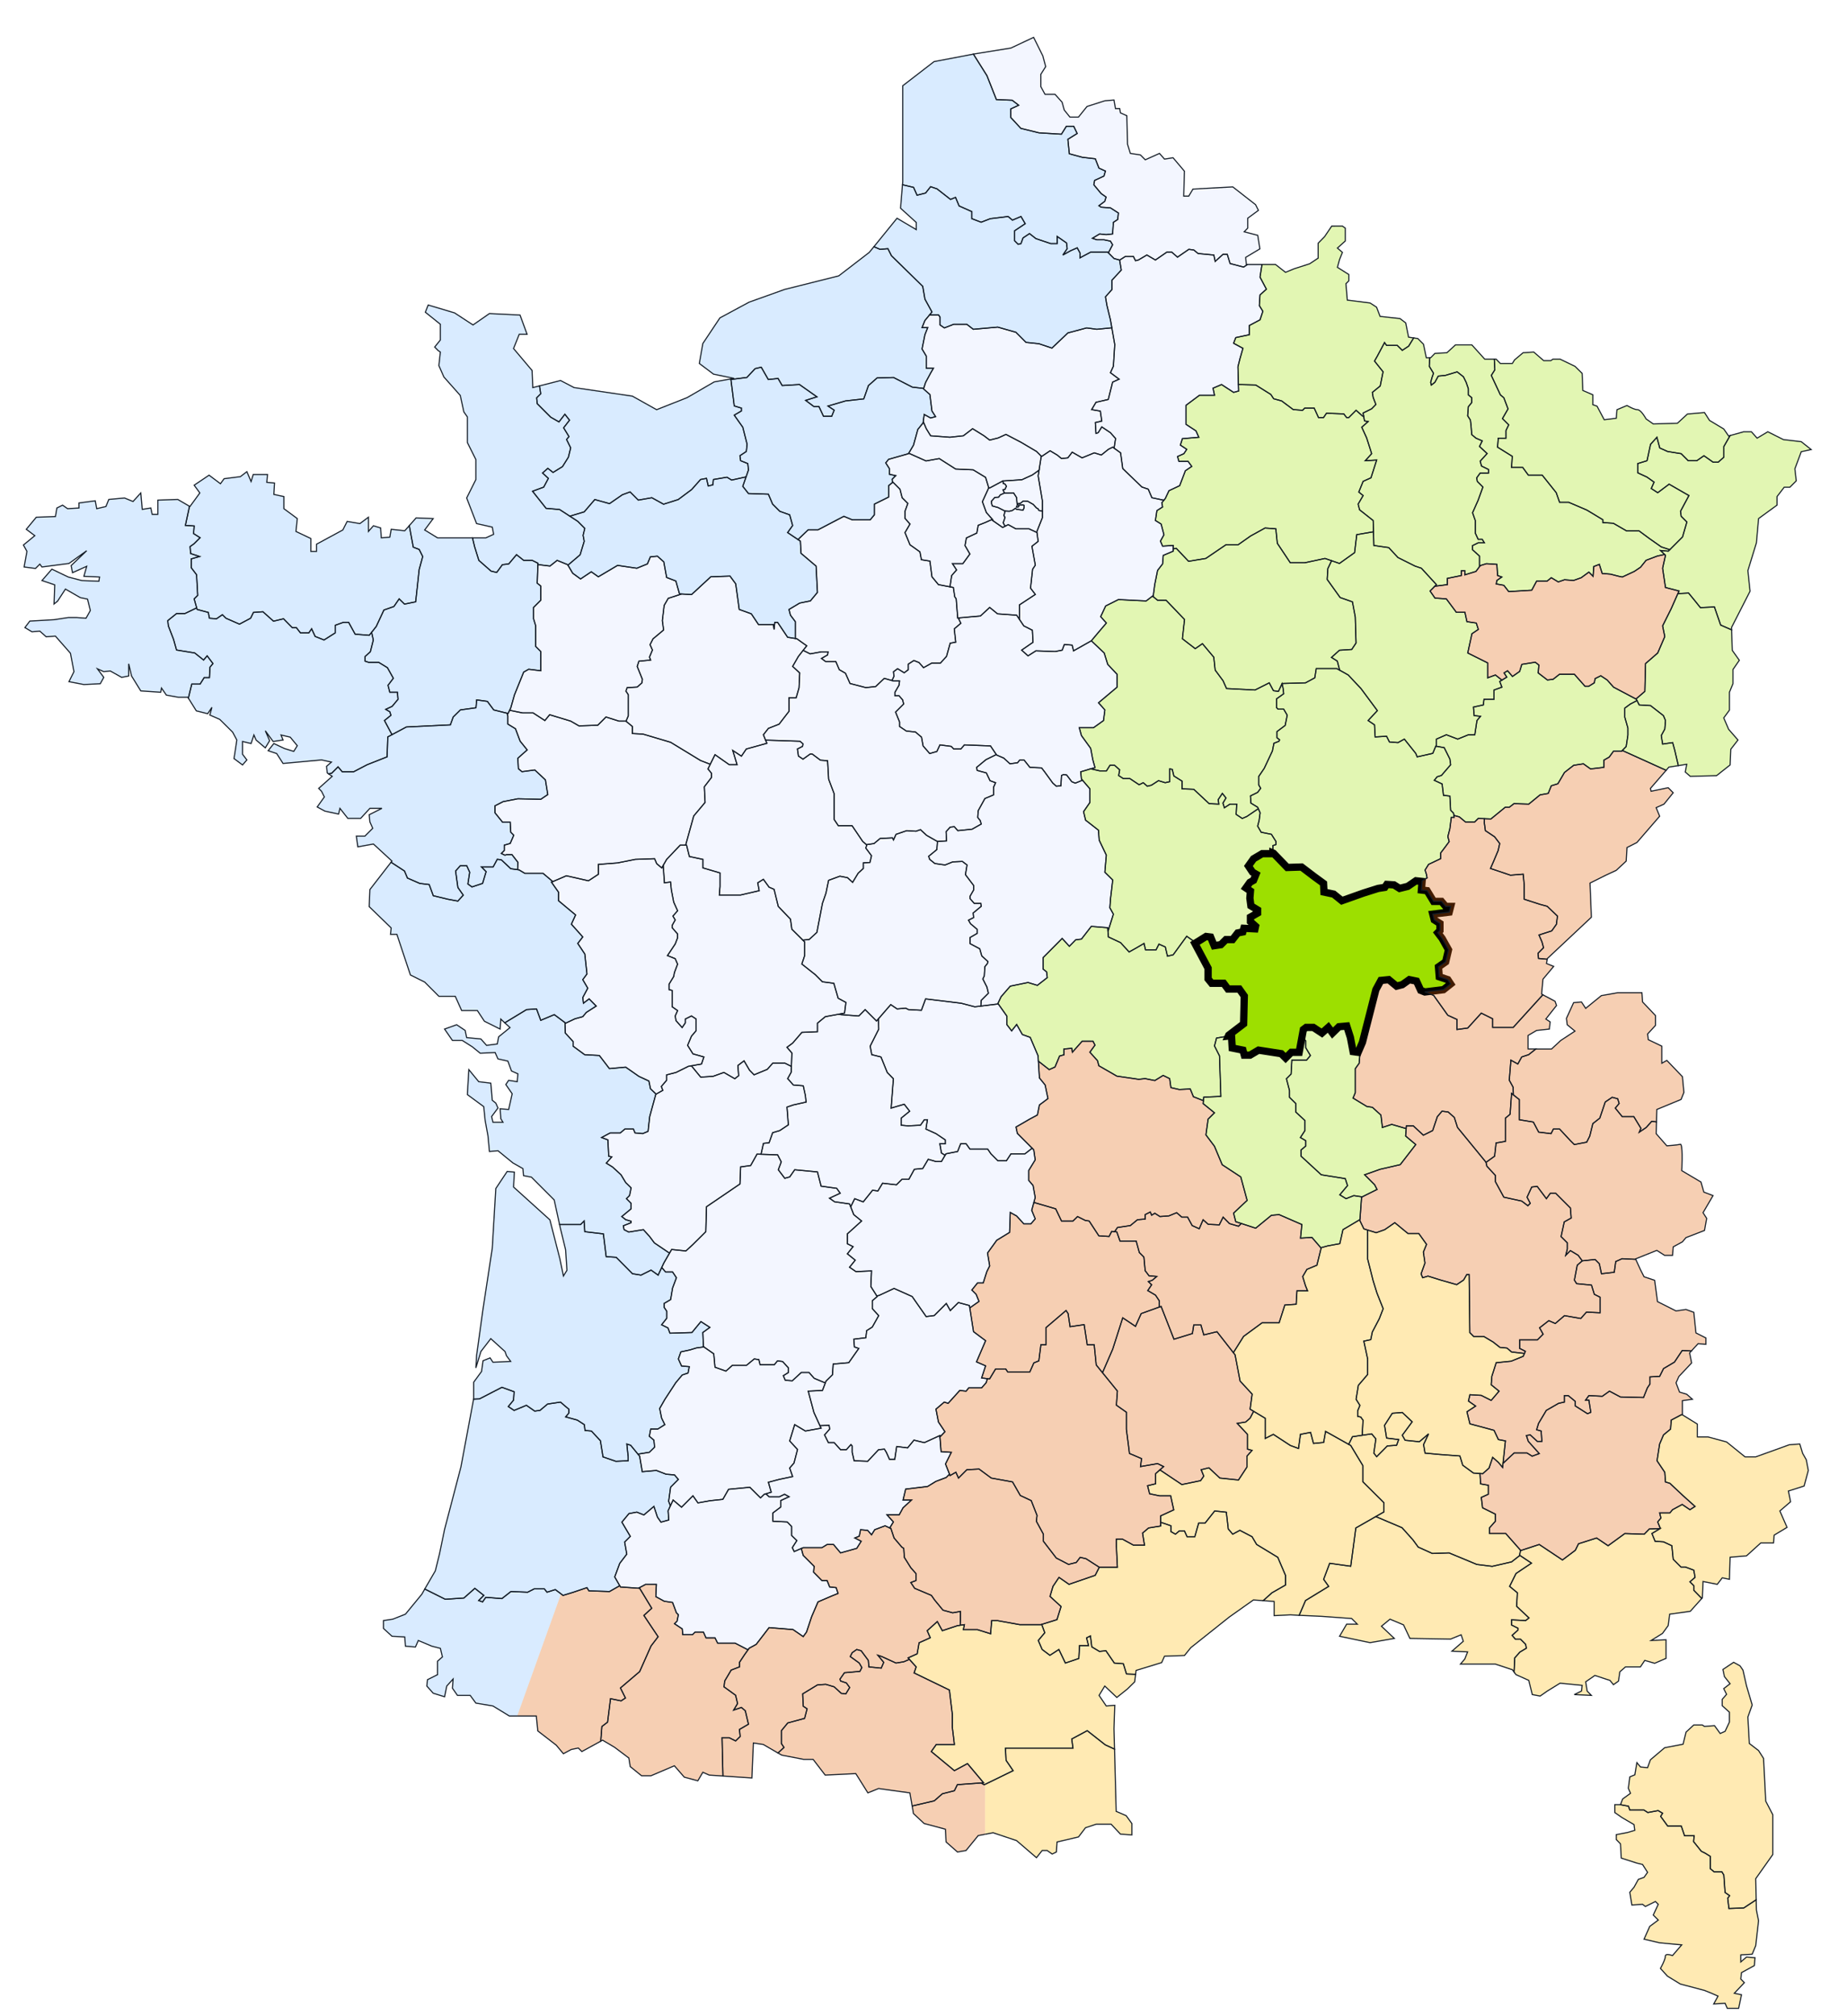 <?xml version="1.0" encoding="utf-8"?><svg width="507.081" height="553.043" version="1.0" id="svg2" sodipodi:docname="departement departements-climat 2.svg" inkscape:version="1.0.1 (3bc2e813f5, 2020-09-07)" xmlns="http://www.w3.org/2000/svg" xmlns:xlink="http://www.w3.org/1999/xlink" xmlns:sodipodi="http://sodipodi.sourceforge.net/DTD/sodipodi-0.dtd" xmlns:inkscape="http://www.inkscape.org/namespaces/inkscape" xmlns:rdf="http://www.w3.org/1999/02/22-rdf-syntax-ns#" xmlns:cc="http://creativecommons.org/ns#" xmlns:dc="http://purl.org/dc/elements/1.1/"><defs id="defs4"><clipPath id="clipPath3345"><rect width="109" height="80" x="222" y="101" id="rect2227" />
      
    </clipPath>
    
  </defs><style type="text/css" id="style6"><![CDATA[.land
{
   fill:#404964;
   stroke:#131b25;
   stroke-width:0.3;
   fill-opacity:0.3;
}

.mediterranean {
   fill:#ffb800;
}
.mountain {
   fill:#df6000;
}
.continental {
   fill:#9ddf00;
}
.oceanic {
   fill:#7fbcff;
}
.mild {
   fill:#d7e0ff;
}

.highlighted, .highlighted .land {
   stroke:#000;
   stroke-width:2;
   fill-opacity:1;
}]]>

.land
{
   fill:#404964;
   stroke:#131b25;
   stroke-width:0.3;
   fill-opacity:0.3;
}

.mediterranean {
   fill:#ffb800;
}
.mountain {
   fill:#df6000;
}
.continental {
   fill:#9ddf00;
}
.oceanic {
   fill:#7fbcff;
}
.mild {
   fill:#d7e0ff;
}

.highlighted, .highlighted .land {
   stroke:#000;
   stroke-width:2;
   fill-opacity:1;
}


</style><g id="complete_map" transform="translate(54.581,-22.106)"><path d="m 388.748,517.251 v 2.156 l 1.969,1.375 3.312,1.938 0.219,1.562 -1.969,0.594 -3.125,0.594 v 1.344 l 1.156,1.188 0.219,3.906 4.281,1.375 1.562,0.375 1.375,2.156 -0.969,1.375 -1.562,0.562 -1.188,2.156 -1.156,1.375 0.562,3.5 2.938,-0.188 0.781,0.594 2.75,-1.375 0.781,0.781 -1.375,2.938 1.375,1.375 -2.344,1.75 -1.562,3.5 4.281,1 6.062,0.562 -2.531,2.938 c 0,0 -1.189,-0.459 -1.719,-0.219 -0.016,0.008 -0.048,0.022 -0.062,0.031 -0.004,0.003 -0.027,0.028 -0.031,0.031 -0.004,0.004 -0.027,0.027 -0.031,0.031 -0.004,0.004 -0.028,0.027 -0.031,0.031 -0.007,0.009 -0.025,0.021 -0.031,0.031 -0.003,0.005 0.003,0.026 0,0.031 -0.005,0.011 -0.027,0.051 -0.031,0.062 -0.002,0.006 0.002,0.025 0,0.031 -0.003,0.013 -0.029,0.049 -0.031,0.062 -10e-4,0.014 4.7e-4,0.048 0,0.062 1e-5,0.977 -1.344,3.344 -1.344,3.344 l 1.938,2.125 3.531,2.156 6.625,1.75 1.938,0.781 1.781,0.781 -1.188,2.156 3.125,-0.188 0.594,1.375 h 3.125 l 0.781,-3.719 -1.969,-0.406 2.75,-2.906 -0.969,-1 0.188,-1.75 3.531,-1.938 0.188,-2.156 -2.344,-0.188 -1.562,1.344 v -1.938 l 3.125,-0.188 0.969,-2.344 0.781,-6.844 -0.594,-2.938 -0.062,-2.812 -3.406,2.25 -4.062,0.156 -0.344,-2.812 0.531,-0.719 -1.25,-0.875 -0.344,-4.781 -0.531,-0.875 h -2.125 l -1.062,-0.875 v -3.375 l -1.406,-0.875 -1.062,-0.531 -2.125,-2.656 0.156,-1.594 h -2.625 l -0.906,-2.656 h -3.719 l -1.938,-2.656 0.531,-0.875 -1.219,-0.719 -2.844,0.531 -1.062,-0.688 h -3.875 l -0.375,-1.062 -2.188,-0.406 z" class="land departement departement2a mediterranean" id="path8" /><path d="m 421.373,478.189 -2.938,1.969 0.406,1.938 1.562,1.969 -1.75,1.344 0.781,1.562 -1.188,1.375 v 1.75 l 1.969,1.781 v 2.719 l -1.188,2.531 -1.344,0.594 -1.562,-2.156 -2.75,0.219 -0.594,-0.406 h -2.344 l -2.125,1.969 -0.812,3.312 -5.062,0.969 -3.906,3.312 -0.781,2.156 -1.938,-0.188 -1,-1.188 -0.562,3.344 -1.375,0.562 -0.406,3.125 0.594,1.375 -2.156,1.562 -0.594,1.562 2.188,0.406 0.375,1.062 h 3.875 l 1.062,0.688 2.844,-0.531 1.219,0.719 -0.531,0.875 1.938,2.656 h 3.719 l 0.906,2.656 h 2.625 l -0.156,1.594 2.125,2.656 1.062,0.531 1.406,0.875 v 3.375 l 1.062,0.875 h 2.125 l 0.531,0.875 0.344,4.781 1.25,0.875 -0.531,0.719 0.344,2.812 4.062,-0.156 3.406,-2.25 -0.125,-5.781 4.688,-6.625 v -10.938 l -1.938,-3.719 -0.594,-11.719 -1.375,-2.156 -2.531,-1.938 -0.406,-7.25 1.188,-3.312 -1.562,-5.281 -0.969,-4.281 -0.812,-1.188 z" class="land departement departement2b mediterranean" id="path10" /><path d="m 323.128,438.201 -5.469,3.125 -1.406,10.5 -5.781,-0.812 -1.656,4.406 1.375,1.938 -6.344,3.875 -1.75,4.062 6.188,0.281 8.219,0.594 1.562,1.562 h -2.938 l -1.938,3.312 8.375,1.75 6.656,-1.156 -3.531,-3.344 2.344,-1.938 3.719,1.562 1.75,3.719 11.156,0.188 2.906,-1.188 0.594,1.781 -3.125,2.719 4.312,0.188 -0.781,1.969 -1.188,1.375 h 9.562 l 4.688,1.562 0.469,0.625 0.188,-3.875 1.406,-1.594 1.781,-1.062 -0.188,-1.062 -1.406,-1.406 h -1.406 l -0.906,-1.062 1.594,-1.438 v -0.531 l -1.75,-0.875 v -1.406 l 3.875,0.188 0.906,-0.719 -3.375,-3.188 0.188,-3.719 -2.125,-1.75 1.75,-3.531 4.25,-2.844 -3.188,-2.125 -2.281,1.781 -5.312,1.219 -4.25,-0.531 -7.594,-3.156 -4.594,0.156 -3.875,-1.75 -1.438,-1.969 -3,-3.344 -7.062,-3 z" class="land departement departement13 mediterranean" id="path12" /><path d="m 330.41,409.639 -2.75,0.219 -2.125,3.312 0.562,3.5 3.312,0.406 -0.562,1.562 -2.562,0.188 -2.906,2.938 -0.781,-0.969 0.562,-3.906 -1.156,-1.375 -5.281,0.781 -1.031,2.094 0.562,0.312 3.312,5.5 v 4.438 l 5.812,5.781 v 2.5 l -2.25,1.281 0.156,0.062 7.062,3 3,3.344 1.438,1.969 3.875,1.75 4.594,-0.156 7.594,3.156 4.25,0.531 5.312,-1.219 2.188,-1.719 0.281,-1.469 -4.062,-4.594 h -4.438 v -1.594 l 1.594,-1.781 v -1.938 l -3.531,-1.75 -0.344,-2.844 1.938,-0.875 v -2.469 l -2.125,-0.375 -0.156,-2.656 -0.031,-0.188 -1.781,-0.125 -2.938,-2.156 -0.781,-2.531 -5.469,-0.406 -4.094,-0.375 -0.406,-2.344 1.375,-2.938 -2.531,2.156 -3.906,-0.406 -0.781,-1.375 2.719,-3.688 z" class="land departement departement84 mediterranean" id="path14" /><path d="m 401.191,441.483 -2.969,0.125 -1.406,1.438 -5.312,-0.188 -4.594,3.344 -3.156,-2.125 -4.969,1.594 -0.875,1.781 -3.531,2.656 -6.375,-4.25 -5.156,1.688 -0.25,1.375 0.094,-0.062 3.188,2.125 -4.25,2.844 -1.75,3.531 2.125,1.75 -0.188,3.719 3.375,3.188 -0.906,0.719 -3.875,-0.188 v 1.406 l 1.75,0.875 v 0.531 l -1.594,1.438 0.906,1.062 h 1.406 l 1.406,1.406 0.188,1.062 -1.781,1.062 -1.406,1.594 -0.188,3.875 0.531,0.719 3.5,1.562 0.969,3.906 2.156,0.406 1.969,-1.375 3.5,-2.156 6.062,0.594 -0.188,1.562 -1.969,0.969 4.688,0.219 -1.156,-1.188 -0.406,-2.531 2.531,-1.75 2.938,0.969 1.188,0.375 0.969,1.188 1.375,-0.969 0.375,-2.562 1.562,-1.344 h 4.094 l 1.188,-1.781 2.719,0.781 3.125,-1.344 v -5.094 l -4.094,0.188 3.125,-1.938 1.562,-2.156 0.406,-3.125 5.656,-0.781 3.156,-3.531 -2.188,-2.25 v -1.25 l -1.062,-1.062 1.406,-1.219 -0.344,-1.969 -2.312,-0.875 h -1.219 l -2.125,-2.125 -0.375,-3.719 -2.281,-1.062 -2.312,-0.156 -0.875,-2.125 z" class="land departement departement83 mediterranean" id="path16" /><path d="m 407.253,392.639 -2.125,3.188 -3,1.781 -1.062,2.125 -2.656,0.156 v 1.938 l -0.719,1.062 -1.062,2.656 -6.344,-0.156 -3,-1.594 -1.969,1.406 -3.688,-0.188 -0.906,1.25 h 0.906 l 0.531,3.344 -0.906,0.375 -3.344,-2.125 v -1.25 l -1.938,-1.594 h -1.062 v 1.781 l -1.594,0.344 -3.375,1.938 -2.125,3.562 -0.531,1.75 1.25,0.344 0.188,2.844 h -1.25 l -1.938,-1.781 -1.062,0.188 0.531,1.594 3,3.344 -1.938,0.719 -1.406,-0.875 h -3.562 l -3,2.812 -0.031,-0.031 -0.125,1.156 -1.156,-1.375 -1.562,-1.375 -1,2.938 -1.75,1.562 -0.75,-0.062 0.031,0.188 0.156,2.656 2.125,0.375 v 2.469 l -1.938,0.875 0.344,2.844 3.531,1.75 v 1.938 l -1.594,1.781 v 1.594 h 4.438 l 4.062,4.594 -0.031,0.094 5.156,-1.688 6.375,4.25 3.531,-2.656 0.875,-1.781 4.969,-1.594 3.156,2.125 4.594,-3.344 5.312,0.188 1.406,-1.438 2.969,-0.125 0.062,-0.031 -0.719,-1.781 0.875,-1.062 -0.344,-1.406 h 2.812 l 0.719,-0.875 2.656,-1.438 2.125,1.438 1.406,-0.906 -3.344,-3 -3.562,-3.344 -1.219,-0.375 -0.188,-2.656 -2.125,-3.156 0.719,-4.594 1.062,-2.5 1.938,-1.594 0.188,-2.469 2.656,-1.406 0.406,-0.156 v -3.781 l 2.75,-0.375 -1.562,-1.375 -1.969,-0.594 -0.969,-2.531 0.781,-1.75 3.5,-3.719 -0.562,-2.75 0.5,-0.531 z" class="land departement departement04 mountain" id="path18" /><path d="m 407.316,410.17 -0.406,0.156 -2.656,1.406 -0.188,2.469 -1.938,1.594 -1.062,2.5 -0.719,4.594 2.125,3.156 0.188,2.656 1.219,0.375 3.562,3.344 3.344,3 -1.406,0.906 -2.125,-1.438 -2.656,1.438 -0.719,0.875 h -2.812 l 0.344,1.406 -0.875,1.062 0.719,1.781 -2.312,1.406 0.875,2.125 2.312,0.156 2.281,1.062 0.375,3.719 2.125,2.125 h 1.219 l 2.312,0.875 0.344,1.969 -1.406,1.219 1.062,1.062 v 1.25 l 2.188,2.25 0.156,-0.188 0.188,-4.469 3.906,0.781 1.375,-1.781 1.969,0.406 0.188,-6.062 4.5,-0.375 3.906,-3.531 h 3.5 l 0.188,-2.156 3.531,-2.125 -1.969,-4.5 2.938,-2.531 -0.594,-2.938 4.312,-1.375 1.156,-4.281 -0.562,-2.938 -1,-1.75 -0.781,-2.562 -2.906,0.219 -9.188,3.312 h -2.938 l -5.062,-4.094 -5.094,-1.375 h -2.938 v -3.531 l -4.094,-2.531 z" class="land departement departement06 mediterranean" id="path20" /><path d="m 390.753,367.451 -1.75,0.781 -0.406,2.938 -3.5,0.406 -0.594,-2.75 -1.156,-1.156 -3.531,0.375 -1.375,1.188 -0.781,4.094 0.594,0.969 4.094,0.406 0.781,2.531 1.562,0.781 v 4.281 l -3.719,-0.188 -1.562,1.75 -4.469,-0.781 -2.531,2.156 -1.781,-0.781 -2.531,1.969 0.969,1.75 -1.562,1.562 h -4.875 v 2.344 l 1.562,0.781 -0.594,1.375 -3.312,1.344 -4.094,0.406 -1.188,3.719 -0.188,2.344 2.156,1.75 -2.156,2.531 -2.719,-1.375 -3.125,-0.188 -0.406,1.75 1.969,1.375 -2.375,1.562 0.812,3.312 6.625,1.781 1.188,2.531 1.938,0.375 -0.656,6.094 0.031,0.031 3,-2.812 h 3.562 l 1.406,0.875 1.938,-0.719 -3,-3.344 -0.531,-1.594 1.062,-0.188 1.938,1.781 h 1.25 l -0.188,-2.844 -1.25,-0.344 0.531,-1.75 2.125,-3.562 3.375,-1.938 1.594,-0.344 v -1.781 h 1.062 l 1.938,1.594 v 1.25 l 3.344,2.125 0.906,-0.375 -0.531,-3.344 h -0.906 l 0.906,-1.25 3.688,0.188 1.969,-1.406 3,1.594 6.344,0.156 1.062,-2.656 0.719,-1.062 v -1.938 l 2.656,-0.156 1.062,-2.125 3,-1.781 2.125,-3.188 2.531,0.125 1.844,-2 2.125,0.188 v -1.75 l -2.719,-1.375 -0.594,-5.656 -2.156,-0.781 -2.719,0.406 -5.094,-2.562 -0.781,-5.844 -2.906,-0.969 -1,-1.969 -1.281,-2.812 z" class="land departement departement05 mountain" id="path22" /><path d="m 264.191,380.545 -5.469,1.969 -1.562,3.5 -3.5,-2.344 -2.75,8.594 -2.812,6.469 4.094,5.031 -0.281,3.875 2.75,1.938 v 4.688 l 0.844,6.625 3.312,1.406 -0.281,2.188 4.688,-0.812 1.656,0.812 -1.031,0.906 6.031,4.031 5.156,-1.062 0.875,-1.25 -0.719,-1.75 2.125,-0.531 3,2.812 5.125,0.531 2.312,-3.531 v -3 l 1.406,-1.594 -1.25,-0.344 v -4.062 l -2.812,-3 2.312,-0.375 1.219,-1.062 0.969,-1.875 -0.969,-0.594 0.562,-4.125 -3.312,-3.594 -1.375,-7.188 -4.969,-6.344 -3.625,0.875 -0.781,-2.719 h -1.969 l -0.375,2.344 -5.062,1.562 z" class="land departement departement48 mountain" id="path24" /><path d="m 245.035,276.264 -2.719,3.5 -1.562,0.188 -1.75,1.781 -1.969,-2.156 -5.25,5.281 v 3.125 l 0.969,0.781 0.188,1.562 -2.719,2.125 -2.562,-0.781 -4.875,1 -2.531,2.906 -0.938,2 0.156,-0.031 2.344,3.312 v 2.344 l 1.344,1.75 1.375,-1.75 1.562,2.75 2.156,0.781 2.156,5.062 0.094,1.469 2.969,2.312 1.594,-0.719 1.25,-3 1.219,-0.344 v -1.594 l 2.125,-0.188 0.188,1.062 2.656,-3 h 3 l 0.531,1.062 -1.406,1.938 2.094,2.312 0.375,1.406 4.938,2.844 6,0.875 1.781,-0.188 2.656,0.531 2.281,-1.406 1.781,0.875 0.344,2.469 2.312,0.531 3,-0.156 0.875,2.125 2.75,1.094 0.094,-0.969 4.688,-0.219 -0.375,-11.125 -1.375,-2.719 0.562,-2.156 3.25,-0.562 0.094,-0.219 4.094,-3.125 0.188,-7.625 -1.375,-1.938 h -3.125 l -1.156,-1.562 h -3.312 l -0.969,-1.188 v -2.938 l -3.938,-7.406 -1.938,-1.375 -3.719,5.094 -1.562,0.375 -0.594,-2.531 -1.75,-0.781 -0.781,1.562 h -2.906 l -0.406,-1.75 -1.969,1.156 -2.125,1.188 -2.344,-2.562 -3.344,-1.562 -0.188,-2.531 z" class="land departement departement03 continental" id="path26" /><path d="m 289.597,409.326 -0.969,1.875 -1.219,1.062 -2.312,0.375 2.812,3 v 4.062 l 1.25,0.344 -1.406,1.594 v 3 l -2.312,3.531 -5.125,-0.531 -3,-2.812 -2.125,0.531 0.719,1.75 -0.875,1.25 -5.156,1.062 -6.031,-4.031 -1.156,1.031 v 2.781 l -2.219,0.531 0.562,2.219 2.75,0.562 h 3.031 l 0.844,3.844 -3.594,1.656 v 1.75 l 2.812,0.969 v 1.594 l 1.25,0.719 1.062,-0.906 h 1.406 l 0.719,1.594 h 2.125 l 1.062,-3.719 h 1.75 l 2.656,-3.344 3.188,0.344 0.531,4.594 1.219,1.438 1.969,-1.062 3.344,1.75 1.25,2.125 5.812,3.531 2.125,4.969 v 2.625 l -3.719,2.125 -2.406,2.156 3,0.219 v 3.906 l 4.469,-0.219 2.406,0.125 1.75,-4.062 6.344,-3.875 -1.375,-1.938 1.656,-4.406 5.781,0.812 1.406,-10.5 7.719,-4.406 v -2.5 l -5.812,-5.781 v -4.438 l -3.312,-5.5 -6.906,-3.875 -0.531,3.031 -2.781,0.281 -0.812,-3.031 -2.781,0.531 -0.531,3.875 -2.219,-0.812 -4.688,-3.062 -2.219,1.125 v -5.531 z" class="land departement departement30 mediterranean" id="path28" /><path d="m 217.66,466.764 -0.281,3.594 -3.594,-1.125 h -3.875 l 0.281,-1.375 -1.938,0.281 -4.125,1.375 -1.375,-2.5 -2.781,2.5 0.844,1.938 -3.062,1.375 -0.531,3.031 -2.5,1.125 2.219,2.469 -0.562,1.656 9.688,4.688 0.812,6.656 v 3.594 l 0.562,4.688 h -4.969 l -1.375,1.938 6.344,5.25 3.594,-1.938 4.406,5.25 -0.656,0.062 0.844,0.5 7.938,-3.875 -1.938,-2.844 -0.156,-3.344 h 18.531 l -0.344,-2.5 4.25,-2.281 4.938,3.875 2.562,1.188 -0.156,-5.594 0.219,-6.438 -2.344,0.188 -1.969,-2.906 1.562,-2.562 3.312,3.125 2.938,-2.344 1.969,-1.938 0.25,-2.062 -2.5,-0.094 -0.875,-2.812 -2.469,-0.188 -2.312,-3.375 -1.781,0.188 -2.094,-1.25 -0.375,-3 -1.062,0.531 0.531,2.125 h -2.469 l -0.188,3.531 -3.688,1.25 -1.781,-3.719 -2.469,1.594 -2.125,-1.594 -1.062,-2.469 1.781,-2.125 -0.844,-2.281 -0.219,0.062 h -5.812 l -6.062,-1.094 z" class="land departement departement11 mediterranean" id="path30" /><path d="m 278.91,436.67 -2.656,3.344 h -1.75 l -1.062,3.719 h -2.125 l -0.719,-1.594 h -1.406 l -1.062,0.906 -1.25,-0.719 v -1.594 l -2.812,-0.969 v 1.031 l -3.312,0.531 -1.656,1.406 0.531,3.312 h -3.031 l -3.031,-1.656 h -1.656 v 1.938 l 0.281,5.781 h -3.312 -1.656 l -1.125,2.219 -7.188,2.469 -2.75,-1.906 -1.656,2.469 -0.812,2.75 3.031,2.781 -1.125,3.594 -4.188,1.312 0.844,2.281 -1.781,2.125 1.062,2.469 2.125,1.594 2.469,-1.594 1.781,3.719 3.688,-1.25 0.188,-3.531 h 2.469 l -0.531,-2.125 1.062,-0.531 0.375,3 2.094,1.25 1.781,-0.188 2.312,3.375 2.469,0.188 0.875,2.812 2.5,0.094 0.125,-1.062 7.031,-2.156 0.781,-1.75 5.469,-0.188 1.75,-2.156 10.562,-8.406 6.625,-4.688 2.688,0.188 2.406,-2.156 3.719,-2.125 v -2.625 l -2.125,-4.969 -5.812,-3.531 -1.25,-2.125 -3.344,-1.75 -1.969,1.062 -1.219,-1.438 -0.531,-4.594 z" class="land departement departement34 mediterranean" id="path32" /><g class="departement departement66" transform="translate(-38.173,23.485)"><path class="mountain land" d="m 254.041,488.193 -0.24,0.117 -0.844,-0.5 -6.531,0.469 -0.812,1.656 -3.312,0.844 -2.219,1.938 -6.062,1.406 0.344,2.062 2.938,2.75 5.844,1.562 0.188,3.5 3.125,2.75 2.344,-0.406 3.344,-4.094 1.896,-0.361" /><path class="mediterranean land" d="m 254.041,501.886 2.197,-0.42 6.438,2.156 5.469,4.688 1.562,-1.969 h 1.375 l 1.375,0.969 1.156,-0.562 0.188,-2.75 5.875,-1.375 1.938,-2.531 2.938,-0.969 h 4.094 l 2.562,2.719 3.125,0.219 v -3.125 l -1.562,-2.156 -2.75,-1.188 -0.438,-17.062 -2.562,-1.188 -4.938,-3.875 -4.25,2.281 0.344,2.5 h -18.531 l 0.156,3.344 1.938,2.844 -7.697,3.758" />
      
      
    </g><path d="m 229.253,352.014 -0.594,2.156 0.969,2.344 -1.188,1.375 h -1.938 l -1.969,-2.156 -1.75,-0.969 -0.188,5.469 -3.531,2.156 -2.531,3.5 0.594,3.531 -0.781,1.562 -1,3.125 h -1.562 l -1.562,1.938 1.188,1.188 0.781,1.938 -2.531,1.781 1.031,6.531 3.312,2.469 -2.5,5.812 2.5,1.094 -1.094,3.312 2.188,0.281 1.656,-2.75 h 2.781 l 0.531,0.812 h 6.094 l 1.094,-2.469 1.375,-0.562 0.562,-4.406 h 1.375 v -4.688 l 5.531,-4.719 0.562,0.844 0.531,3.594 3.875,-0.562 0.844,5.531 h 1.906 l 0.562,5.531 1.719,2.125 2.812,-6.469 2.75,-8.594 3.5,2.344 1.562,-3.5 5,-1.812 v -1.656 l -1.062,-1.594 -2.125,-1.25 1.062,-1.594 -0.906,-0.875 1.062,-0.344 1.25,-1.062 -2.125,-0.188 -1.062,-1.406 -0.344,-3.719 -1.25,-1.25 -0.875,-3.156 h -4.438 l -0.875,-2.5 -1.406,-0.156 -0.719,1.406 -2.812,-0.188 -2.656,-4.062 -1.062,-0.156 -2.125,-1.062 -1.25,1.219 h -3.156 l -1.594,-3.344 z" class="land departement departement15 mountain" id="path40" /><path d="m 261.222,354.639 -1.406,0.719 v 1.219 l -2.125,0.188 -1.938,1.594 -3.531,0.531 -0.812,1.156 0.625,0.062 0.875,2.5 h 4.438 l 0.875,3.156 1.25,1.25 0.344,3.719 1.062,1.406 2.125,0.188 -1.25,1.062 -1.062,0.344 0.906,0.875 -1.062,1.594 2.125,1.25 1.062,1.594 v 1.656 l 0.469,-0.156 3.531,9 5.062,-1.562 0.375,-2.344 h 1.969 l 0.781,2.719 3.625,-0.875 4.5,5.75 2.812,-4.469 5.062,-3.719 h 4.688 l 1.562,-4.875 3.125,-0.219 0.219,-3.688 h 2.906 l -0.562,-1.375 -0.781,-2.531 1.156,-1.969 2.75,-1.156 1.156,-4.688 -2.531,-2.938 -3.125,0.188 0.375,-3.719 -6.25,-2.719 -2.125,0.188 -4.312,3.531 -3.938,-1.281 -0.781,0.75 -2.469,-0.719 -1.75,-1.781 -1.062,2.125 -3.031,-0.156 -1.406,-1.25 -1.062,2.469 -1.938,-0.875 -1.25,-2.312 h -1.594 l -1.406,-1.219 -2.125,0.875 -2.469,0.188 -1.406,-0.906 -0.875,0.531 z" class="land departement departement43 mountain" id="path42" /><path d="m 242.503,307.795 -2.656,3 -0.188,-1.062 -2.125,0.188 v 1.594 l -1.219,0.344 -1.25,3 -1.594,0.719 -2.969,-2.312 0.281,4.594 1.562,1.938 0.781,3.719 -2.344,1.75 -0.562,2.75 -2.156,1.156 -3.719,2.156 0.375,1.75 4.5,4.5 0.406,2.75 -1.781,2.906 v 2.75 l 1.188,1.375 0.594,3.312 -0.375,1.344 6,1.75 1.594,3.344 h 3.156 l 1.25,-1.219 2.125,1.062 1.062,0.156 2.656,4.062 2.812,0.188 0.719,-1.406 0.781,0.094 0.812,-1.156 3.531,-0.531 1.938,-1.594 2.125,-0.188 v -1.219 l 1.406,-0.719 0.375,0.875 0.875,-0.531 1.406,0.906 2.469,-0.188 2.125,-0.875 1.406,1.219 h 1.594 l 1.25,2.312 1.938,0.875 1.062,-2.469 1.406,1.25 3.031,0.156 1.062,-2.125 1.75,1.781 2.469,0.719 0.781,-0.75 -1.531,-0.5 -0.594,-2.344 3.719,-3.5 -1.75,-6.438 -5.094,-3.344 -2.125,-5.062 -2.344,-3.125 0.594,-4.312 1.75,-1.75 -3.125,-2.531 0.094,-0.781 -2.75,-1.094 -0.875,-2.125 -3,0.156 -2.312,-0.531 -0.344,-2.469 -1.781,-0.875 -2.281,1.406 -2.656,-0.531 -1.781,0.188 -6,-0.875 -4.938,-2.844 -0.375,-1.406 -2.094,-2.312 1.406,-1.938 -0.531,-1.062 z" class="land departement departement63 mountain" id="path44" /><path d="m 122.628,456.826 -1.938,1.031 0.344,0.031 3.312,5.469 -2.156,1.969 1.562,2.344 2.344,3.5 -1.938,2.531 -3.125,7.031 -5.281,4.5 1.375,2.75 -1.188,0.781 -2.906,-0.594 -0.812,6.438 -1.562,1.188 -0.312,4.031 0.5,-0.281 3.312,1.969 3.906,2.938 0.375,2.344 3.125,2.531 h 2.562 l 6.438,-2.75 2.719,3.125 3.719,1 1.375,-2.344 1.75,0.781 3.781,0.25 -0.25,-10.5 h 1.969 l 1.75,0.875 1.25,-1.219 -0.188,-1.938 2.469,-1.438 -0.875,-3.688 -1.062,-0.906 -2.125,0.719 1.062,-1.781 -0.531,-2.281 -3.188,-2.312 0.188,-1.594 1.781,-3 2.281,-0.875 v -1.25 l 1.406,-2.125 0.938,-1.312 -3.562,-1.844 h -4.781 l -0.719,-1.438 h -2.469 l -0.719,-1.594 h -2.281 l -0.719,0.719 h -2.656 l -0.156,-1.594 -2.125,-1.406 0.719,-0.719 0.344,-1.75 -0.531,-0.531 -1.062,-2.844 -2.312,-0.344 -2.281,-1.25 0.156,-3.344 z" class="land departement departement65 mountain" id="path46" /><g class="departement departement64" transform="translate(-36.072,5.548)"><path class="oceanic land" d="m 135.519,453.861 -1.568,-1.176 -2.281,0.719 -0.719,-0.906 h -2.812 l -1.781,0.906 -4.594,-0.188 -2.469,1.938 -4.438,-0.344 -0.875,1.25 -1.062,-0.375 1.406,-1.406 -2.469,-1.938 -3,2.656 -5.125,0.344 -5.625,-2.812 -0.812,1.438 -4.5,5.469 -3.5,1.375 -2.531,0.375 v 2.156 l 2.344,2.156 3.5,0.188 0.188,2.531 2.75,0.219 0.781,-1.781 3.719,1.562 2.344,0.594 0.562,2.344 -1.344,1.188 v 3.688 l -2.75,1.375 -0.188,1.75 1.75,1.969 3.125,0.969 0.594,-2.938 1.75,-1.938 -0.188,2.531 1.375,1.969 h 3.5 l 1.562,2.125 4.688,0.781 4.5,2.75 h 2.156" /><path class="mountain land" d="m 123.482,487.373 h 5.25 l 0.406,4.094 5.062,3.906 1.969,2.344 2.156,-1.156 1.938,-0.406 0.969,0.969 1.781,-0.969 3.406,-1.875 0.312,-4.031 1.562,-1.188 0.812,-6.438 2.906,0.594 1.188,-0.781 -1.375,-2.75 5.281,-4.5 3.125,-7.031 1.938,-2.531 -2.344,-3.5 -1.562,-2.344 2.156,-1.969 -3.312,-5.469 -5.281,-0.375 -0.188,-0.344 -2.812,1.594 -5.656,-0.188 -0.531,-0.875 -3.719,1.25 -2.844,0.875 -0.557,-0.418" />
      
      
    </g><path d="m 83.222,402.733 -6.188,3.188 -1.594,0.062 -3.469,18.562 -4.5,17.188 -1.375,6.656 -1.156,4.688 -2.906,5 5.625,2.812 5.125,-0.344 3,-2.656 2.469,1.938 -1.406,1.406 1.062,0.375 0.875,-1.25 4.438,0.344 2.469,-1.938 4.594,0.188 1.781,-0.906 h 2.812 l 0.719,0.906 2.281,-0.719 2.125,1.594 2.844,-0.875 3.719,-1.25 0.531,0.875 5.656,0.188 2.812,-1.594 -1.375,-2.406 1.375,-3.719 1.938,-2.531 -0.594,-3.312 1.562,-1.562 -2.312,-3.906 1.938,-2.344 2.156,-0.406 1.938,0.781 2.75,-2.344 0.969,2.938 0.969,1.375 2.156,-0.594 -0.188,-2.531 0.625,-1.375 -0.469,-1.219 0.531,-3.875 2.125,-2.125 -1.062,-1.25 -2.312,-0.188 -2.656,-1.031 -3.875,0.344 -0.719,-4.25 -2.469,-3 -1.062,-0.344 0.375,3.531 v 1.062 l -3.375,0.156 -3.531,-1.219 -0.719,-4.438 -2.469,-2.656 -1.75,-0.156 -0.188,-1.594 -1.938,-1.25 -3.188,-0.875 0.875,-1.062 v -1.062 l -1.062,-0.875 -1.219,-1.062 -3.562,0.531 -2.094,1.75 -1.438,0.188 -2.281,-1.594 -3.375,1.406 -1.594,-1.062 1.438,-1.75 0.156,-2.312 z" class="land departement departement40 oceanic" id="path54" /><path d="m 84.66,343.514 -3.125,4.688 -0.969,16.406 -2.531,16.594 -1.781,12.875 -0.188,3.344 1.375,-4.5 2.719,-3.531 3.906,3.531 0.406,1.156 1.156,1.562 -4.875,0.219 -0.781,-1.188 -1.938,0.781 -0.406,2.938 -2.156,2.938 v 4.469 l -0.031,0.188 1.594,-0.062 6.188,-3.188 3.344,1.219 -0.156,2.312 -1.438,1.75 1.594,1.062 3.375,-1.406 2.281,1.594 1.438,-0.188 2.094,-1.75 3.562,-0.531 1.219,1.062 1.062,0.875 v 1.062 l -0.875,1.062 3.188,0.875 1.938,1.25 0.188,1.594 1.75,0.156 2.469,2.656 0.719,4.438 3.531,1.219 3.375,-0.156 v -1.062 l -0.375,-3.531 1.062,0.344 2,2.438 3.125,-0.5 1.438,-1.406 -0.188,-1.938 -1.25,-1.062 0.375,-1.969 h 1.938 l 1.938,-1.219 -0.875,-1.781 -0.531,-2.656 1.406,-2.469 3,-4.594 1.781,-2.125 1.594,-0.531 0.344,-1.75 -2.125,-0.188 -0.875,-1.938 0.688,-1.938 2.5,-0.531 1.75,-0.531 2.062,-0.281 -0.125,-0.094 -0.156,-3.875 1.938,-1.406 -2.469,-1.594 -2.469,3 -6.031,0.188 -0.531,-1.438 -1.75,-0.875 1.406,-1.781 v -1.938 l -0.719,-1.063 v -1.062 l 1.781,-1.062 0.531,-3.156 1.062,-2.844 -1.062,-1.594 h -1.938 l -1.031,-1.219 -1,2.094 -1.938,-1.375 -2.75,1.375 -2.344,-0.375 -4.469,-4.5 -2.75,-0.188 -0.781,-6.25 -5.094,-0.594 -0.188,-2.938 -0.969,0.969 h -5.781 l 0.281,1.25 1.375,5.656 0.375,5.656 -0.969,1.562 -0.969,-4.688 -2.75,-10.719 -9.969,-9 0.219,-4.094 z" class="land departement departement33 oceanic" id="path56" /><path d="m 153.253,338.764 -1.75,3.125 -2.75,0.375 -0.188,4.688 -9.188,6.25 -0.188,6.844 -3.531,3.5 -1.938,1.781 -3.906,-0.406 -2.156,3.719 -0.562,1.219 1.031,1.219 h 1.938 l 1.062,1.594 -1.062,2.844 -0.531,3.156 -1.781,1.062 v 1.062 l 0.719,1.062 v 1.938 l -1.406,1.781 1.75,0.875 0.531,1.438 6.031,-0.188 2.469,-3 2.469,1.594 -1.938,1.406 0.156,3.875 2.844,1.969 0.344,3.688 3,1.062 1.781,-1.594 h 3.875 l 2.125,-1.75 1.25,0.188 0.344,1.406 h 3.906 l 0.875,-1.062 1.406,0.188 1.594,1.75 v 1.25 l -1.406,0.875 0.531,1.25 1.938,0.156 2.469,-2.281 h 2.125 l 1.406,1.594 3.062,1.281 0.188,-0.5 1.781,-1.75 0.188,-2.938 4.281,-0.375 2.75,-3.906 -1.188,-0.406 -0.188,-2.125 3.312,-0.406 0.219,-1.938 1.562,-1 1.75,-3.125 -1.75,-1.938 v -2.156 l 1.344,-1.156 -1.75,-2.75 0.188,-4.281 -4.281,0.188 -1.75,-1.188 1.562,-1.938 -2.156,-1.75 1.562,-1.969 -1.562,-0.781 v -2.719 l 3.906,-3.531 -2.156,-1.75 -1.156,-2.938 -4.125,-0.594 -1.375,-0.969 2.938,-1.375 -0.969,-1.344 -4.281,-0.594 -1,-3.906 -6.25,-0.594 -1.375,1.969 -1.344,0.375 -1.781,-2.344 0.812,-2.156 -1,-1.938 z" class="land departement departement24 mild" id="path58" /><path d="m 138.66,391.67 -2.062,0.281 -1.75,0.531 -2.5,0.531 -0.688,1.938 0.875,1.938 2.125,0.188 -0.344,1.75 -1.594,0.531 -1.781,2.125 -3,4.594 -1.406,2.469 0.531,2.656 0.875,1.781 -1.938,1.219 h -1.938 l -0.375,1.969 1.25,1.062 0.188,1.938 -1.438,1.406 -3.125,0.5 0.469,0.562 0.719,4.25 3.875,-0.344 2.656,1.031 2.312,0.188 1.062,1.25 -2.125,2.125 -0.531,3.875 0.469,1.219 0.75,-1.562 2.312,1.969 3.125,-3.125 1.375,1.938 3.312,-0.594 3.531,-0.375 1.562,-2.75 5.844,-0.562 2.938,2.906 1,-0.969 1.938,-0.594 -0.781,-2.719 2.938,-0.781 3.719,-0.781 -0.812,-2.344 1.188,-1.375 0.969,-3.719 -2.156,-2.344 1.375,-4.469 2.938,1.75 4.312,-0.781 -1.969,-4.312 -1.562,-5.844 3.906,-0.188 0.781,-2.062 -3.062,-1.281 -1.406,-1.594 h -2.125 l -2.469,2.281 -1.938,-0.156 -0.531,-1.25 1.406,-0.875 v -1.25 l -1.594,-1.75 -1.406,-0.188 -0.875,1.062 h -3.906 l -0.344,-1.406 -1.25,-0.188 -2.125,1.75 h -3.875 l -1.781,1.594 -3,-1.062 -0.344,-3.688 z" class="land departement departement47 mild" id="path60" /><path d="m 190.878,375.608 -4.156,1.938 -0.594,0.094 0.125,0.188 -1.344,1.156 v 2.156 l 1.75,1.938 -1.75,3.125 -1.562,1 -0.219,1.938 -3.312,0.406 0.188,2.125 1.188,0.406 -2.75,3.906 -4.281,0.375 -0.188,2.938 -1.781,1.75 -0.969,2.562 -3.906,0.188 1.562,5.844 1.656,3.625 2.5,-0.094 0.156,1.031 -1.406,1.594 1.062,2.125 h 1.594 l 1.75,1.938 h 1.594 l 1.25,-1.406 0.344,0.375 v 1.75 l 0.531,2.312 3.719,0.156 3,-3.188 1.594,-0.156 0.531,0.875 0.875,1.938 h 1.438 l 0.531,-3.531 3,0.375 1.75,-2.125 2.844,0.688 4.25,-1.938 0.031,0.375 1.375,-1.438 -1.781,-2.656 -0.688,-3.531 2.281,-1.938 1.062,0.344 3.188,-3.531 1.75,0.188 0.719,-0.906 h 3.531 l 1.25,-1.406 0.344,-1.094 -1.594,-0.219 1.094,-3.312 -2.5,-1.094 2.5,-5.812 -3.312,-2.469 -1.125,-7.188 -3.031,-0.812 -2.219,2.188 -1.094,-1.938 -3.312,3.312 -2.219,0.281 -3.844,-5.5 z" class="land departement departement46 mild" id="path62" /><path d="m 180.628,474.67 -1.25,0.875 -0.531,1.062 2.469,1.781 0.719,1.25 -0.531,1.031 -4.25,0.375 -1.219,1.75 0.156,0.531 1.594,0.531 0.906,1.25 -1.062,1.75 -1.25,-0.156 -1.938,-1.781 -2.312,-0.688 -2.281,0.156 -4.062,2.469 0.156,3.375 1.062,0.719 -0.688,2.625 -4.625,1.25 -1.75,2.125 v 3.531 l 0.719,1.062 -1.656,1.531 1.062,0.594 6.031,1.156 h 2.562 l 3.312,4.312 8.406,-0.406 3.312,5.281 2.938,-1.188 8.594,1.188 0.625,3.594 6.062,-1.406 2.219,-1.938 3.312,-0.844 0.812,-1.656 7.188,-0.531 -4.406,-5.25 -3.594,1.938 -6.344,-5.25 1.375,-1.938 h 4.969 l -0.562,-4.688 v -3.594 l -0.812,-6.656 -9.688,-4.688 0.562,-1.656 -1.844,-2.062 -1.562,0.656 -2.125,0.344 -3.906,-1.781 -1.062,-0.344 1.594,1.938 -0.688,1.594 -3.375,-0.344 -0.156,-1.781 -1.969,-2.656 z" class="land departement departement09 mountain" id="path64" /><path d="m 151.285,430.17 -5.844,0.562 -1.562,2.75 -3.531,0.375 -3.312,0.594 -1.375,-1.938 -3.125,3.125 -2.312,-1.969 -1.375,2.938 0.188,2.531 -2.156,0.594 -0.969,-1.375 -0.969,-2.938 -2.75,2.344 -1.938,-0.781 -2.156,0.406 -1.938,2.344 2.312,3.906 -1.562,1.562 0.594,3.312 -1.938,2.531 -1.375,3.719 1.562,2.75 4.938,0.344 1.938,-1.031 h 3 l -0.156,3.344 2.281,1.25 2.312,0.344 1.062,2.844 0.531,0.531 -0.344,1.75 -0.719,0.719 2.125,1.406 0.156,1.594 h 2.656 l 0.719,-0.719 h 2.281 l 0.719,1.594 h 2.469 l 0.719,1.438 h 4.781 l 3.562,1.844 0.312,-0.438 1.938,-1.062 3.531,-4.594 6.562,0.531 2.812,1.938 0.906,-1.25 1.406,-4.219 1.75,-4.062 3.719,-1.594 1.781,-0.719 -0.531,-1.594 -1.781,-0.188 -0.688,-1.75 h -1.438 l -2.281,-2.312 0.156,-1.594 -3,-3 -0.531,-1.906 -1.938,0.844 -0.531,-1.062 1.25,-1.938 -1.438,-1.406 v -2.469 l -1.219,-1.25 -3.906,-0.188 v -2.281 l 2.125,-1.594 v -1.781 l 2.312,-1.062 -1.25,-0.688 -1.406,0.688 h -2.844 l -0.875,-0.812 -0.469,0.156 -1,0.969 z" class="land departement departement32 mild" id="path66" /><path d="m 188.41,440.733 -2.844,1.062 -0.875,1.406 -1.062,-1.219 -1.938,-0.188 -0.375,1.781 -1.219,0.5 1.75,0.906 -1.219,1.938 -4.438,1.25 -1.938,-2.312 h -1.75 l -1.438,0.875 h -5.125 l -0.531,0.219 0.531,1.906 3,3 -0.156,1.594 2.281,2.312 h 1.438 l 0.688,1.75 1.781,0.188 0.531,1.594 -1.781,0.719 -3.719,1.594 -1.75,4.062 -1.406,4.219 -0.906,1.25 -2.812,-1.938 -6.562,-0.531 -3.531,4.594 -1.938,1.062 -1.25,1.75 -1.406,2.125 v 1.25 l -2.281,0.875 -1.781,3 -0.188,1.594 3.188,2.312 0.531,2.281 -1.062,1.781 2.125,-0.719 1.062,0.906 0.875,3.688 -2.469,1.438 0.188,1.938 -1.25,1.219 -1.75,-0.875 h -1.969 l 0.25,10.5 7.938,0.531 0.406,-9.594 2.719,0.406 4.031,2.344 1.656,-1.531 -0.719,-1.062 v -3.531 l 1.75,-2.125 4.625,-1.25 0.688,-2.625 -1.062,-0.719 -0.156,-3.375 4.062,-2.469 2.281,-0.156 2.312,0.688 1.938,1.781 1.25,0.156 1.062,-1.75 -0.906,-1.25 -1.594,-0.531 -0.156,-0.531 1.219,-1.75 4.25,-0.375 0.531,-1.031 -0.719,-1.25 -2.469,-1.781 0.531,-1.062 1.25,-0.875 1.219,0.344 1.969,2.656 0.156,1.781 3.375,0.344 0.688,-1.594 -1.594,-1.938 1.062,0.344 3.906,1.781 2.125,-0.344 1.562,-0.656 -0.375,-0.406 2.5,-1.125 0.531,-3.031 3.062,-1.375 -0.844,-1.938 2.781,-2.5 1.375,2.5 4.125,-1.375 0.781,-0.125 0.062,-1.281 v -2.5 l -2.125,0.375 -2.656,-0.719 -2.312,-2.812 -0.875,-1.25 -4.594,-1.938 -1.062,-1.594 1.406,-0.531 v -1.938 l -1.406,-1.594 -1.781,-2.844 -0.156,-2.469 -0.531,-0.344 -2.125,-2.5 -0.875,-2.625 z" class="land departement departement31 mountain" id="path68" /><path d="m 163.597,412.983 -1.375,4.469 2.156,2.344 -0.969,3.719 -1.188,1.375 0.812,2.344 -3.719,0.781 -2.938,0.781 0.781,2.719 -1.469,0.438 0.875,0.812 h 2.844 l 1.406,-0.688 1.25,0.688 -2.312,1.062 v 1.781 l -2.125,1.594 v 2.281 l 3.906,0.188 1.219,1.25 v 2.469 l 1.438,1.406 -1.25,1.938 0.531,1.062 2.469,-1.062 h 5.125 l 1.438,-0.875 h 1.75 l 1.938,2.312 4.438,-1.25 1.219,-1.938 -1.75,-0.906 1.219,-0.5 0.375,-1.781 1.938,0.188 1.062,1.219 0.875,-1.406 2.844,-1.062 1.281,0.594 1,-1.656 -1.75,-1.938 h 3.344 l 1.062,-1.938 2.312,-2.125 h -2.312 l 0.719,-3 6,-0.719 2.312,-1.406 2.812,-1.062 0.906,-0.906 -1.094,-2.812 1.594,-3.188 -2.812,-0.188 -0.344,-4.406 -4.25,1.938 -2.844,-0.688 -1.75,2.125 -3,-0.375 -0.531,3.531 h -1.438 l -0.875,-1.938 -0.531,-0.875 -1.594,0.156 -3,3.188 -3.719,-0.156 -0.531,-2.312 v -1.75 l -0.344,-0.375 -1.25,1.406 h -1.594 l -1.75,-1.938 h -1.594 l -1.062,-2.125 1.406,-1.594 -0.156,-1.031 -2.5,0.094 0.312,0.688 -4.312,0.781 z" class="land departement departement82 mild" id="path70" /><path d="m 238.097,381.67 -5.531,4.719 v 4.688 h -1.375 l -0.562,4.406 -1.375,0.562 -1.094,2.469 h -6.094 l -0.531,-0.812 h -2.781 l -1.656,2.75 -0.594,-0.062 -0.344,1.094 -1.25,1.406 h -3.531 l -0.719,0.906 -1.75,-0.188 -3.188,3.531 -1.062,-0.344 -2.281,1.938 0.688,3.531 1.781,2.656 -1.375,1.438 0.312,4.031 2.812,0.188 -1.594,3.188 1.25,3.188 1.594,-0.906 0.719,1.594 2.281,-2.281 3.375,-0.188 3.344,2.469 5.844,1.062 2.125,3.719 3,1.406 1.594,4.062 -0.188,1.594 1.938,3.562 v 1.938 l 3.531,4.594 3.375,1.75 2.125,-0.531 1.062,-1.406 1.594,0.375 3.656,2.344 h 0.031 1.625 3.312 l -0.281,-5.781 v -1.938 h 1.656 l 3.031,1.656 h 3.031 l -0.531,-3.312 1.656,-1.406 3.312,-0.531 v -2.781 l 3.594,-1.656 -0.844,-3.844 h -3.031 l -2.75,-0.562 -0.562,-2.219 2.219,-0.531 v -2.781 l 2.188,-1.938 -1.656,-0.812 -4.688,0.812 0.281,-2.188 -3.312,-1.406 -0.844,-6.625 v -4.688 l -2.75,-1.938 0.281,-3.875 -5.812,-7.156 -0.562,-5.531 h -1.906 l -0.844,-5.531 -3.875,0.562 -0.531,-3.594 z" class="land departement departement12 mountain" id="path72" /><path d="m 214.222,425.17 -3.375,0.188 -2.281,2.281 -0.719,-1.594 -1.594,0.906 -0.156,-0.375 -0.906,0.906 -2.812,1.062 -2.312,1.406 -6,0.719 -0.719,3 h 2.312 l -2.312,2.125 -1.062,1.938 h -3.344 l 1.75,1.938 -1,1.656 0.312,0.125 0.875,2.625 2.125,2.5 0.531,0.344 0.156,2.469 1.781,2.844 1.406,1.594 v 1.938 l -1.406,0.531 1.062,1.594 4.594,1.938 0.875,1.25 2.312,2.812 2.656,0.719 2.125,-0.375 v 2.5 l -0.062,1.281 1.156,-0.156 -0.281,1.375 h 3.875 l 3.594,1.125 0.281,-3.594 h 1.656 l 6.062,1.094 h 5.812 l 4.406,-1.375 1.125,-3.594 -3.031,-2.781 0.812,-2.75 1.656,-2.469 2.75,1.906 7.188,-2.469 1.125,-2.219 -3.656,-2.344 -1.594,-0.375 -1.062,1.406 -2.125,0.531 -3.375,-1.75 -3.531,-4.594 v -1.938 l -1.938,-3.562 0.188,-1.594 -1.594,-4.062 -3,-1.406 -2.125,-3.719 -5.844,-1.062 z" class="land departement departement81 mountain" id="path74" /><path d="m 326.691,290.889 -2.156,0.219 -1.375,2.531 -3.688,14.438 -0.531,1.188 -0.375,4.562 -1.062,1.469 v 6.594 l -0.625,1.5 3.812,2.312 1.5,0.219 2.344,2.125 0.406,3.406 2.562,-0.844 3.969,1.156 0.062,-0.75 h 1.906 l 2.75,2.562 2.562,-1.281 1.281,-3.812 1.281,-1.5 1.688,0.219 1.688,1.5 0.875,2.75 7.844,9.562 2.344,-1.688 0.406,-3.625 2.562,-0.438 v -6.375 l 1.281,-1.062 0.406,-5.719 0.5,0.406 -0.062,-2.094 -1.062,-1.938 0.438,-5.5 1.906,1.062 1.062,-1.938 1.906,-0.625 1.969,-1.562 h -2.125 v -3.719 l 2.344,-1.375 3.5,-0.375 0.219,-1.969 -1.188,-0.781 2.938,-3.719 -0.406,-1.156 -3.344,-1.781 -8.125,8.938 h -5.656 v -2.344 l -3.125,-1.562 -3.719,4.094 -2.938,0.406 v -2.75 l -2.531,-1.156 -3.906,-5.469 -3.531,-1.375 -1.156,-2.531 -1.969,-0.406 -1.938,1.375 -1.562,0.406 z" class="land departement departement01 mountain" id="path76" /><path d="m 341.316,326.983 -1.281,1.5 -1.281,3.812 -2.562,1.281 -2.75,-2.562 h -1.906 l -0.219,2.781 2.781,2.344 -4.25,5.5 -5.531,1.281 -4.25,1.5 2.75,2.75 0.656,1.281 -4.25,2.125 -0.438,6.156 -0.125,0.062 1.188,2.469 3.406,1.062 2.344,-0.844 2.75,-1.906 3.625,2.969 h 2.969 l 2.125,2.969 -0.875,2.125 0.438,3 -1.062,2.969 0.438,1.062 1.469,-0.438 3.406,1.062 4.469,1.281 1.906,-1.281 0.844,-1.469 h 0.656 l 0.188,15.906 1.062,1.062 h 2.781 l 2.531,1.5 1.906,1.5 1.938,0.188 1.25,1.062 3.531,0.406 0.25,-0.594 -1.562,-0.781 v -2.344 h 4.875 l 1.562,-1.562 -0.969,-1.75 2.531,-1.969 1.781,0.781 2.531,-2.156 4.469,0.781 1.562,-1.75 3.719,0.188 v -4.281 l -1.562,-0.781 -0.781,-2.531 -4.094,-0.406 -0.594,-0.969 0.781,-4.094 1.375,-1.188 -1.125,-1.531 -2.125,-1.281 -1.281,1.281 0.438,-1.719 v -1.688 l -1.719,-1.719 0.875,-4.031 1.906,-1.062 -0.219,-2.75 -4.031,-4.031 h -1.5 l -1.062,1.469 -2.531,-3.375 -1.5,0.188 -1.281,2.781 0.875,1.688 -0.656,0.656 -1.688,-1.281 -4.906,-1.062 -2.312,-4.25 v -1.719 l -2.344,-2.531 -0.25,-1.094 -7.812,-9.531 -0.875,-2.75 -1.688,-1.5 z" class="land departement departement38 mountain" id="path78" /><path d="m 389.535,294.483 -4.469,0.781 -4.312,3.5 -1.156,-1.75 -2.156,0.188 -1.969,4.312 0.219,1.75 2.125,1.75 -3.906,2.562 -2.531,2.344 h -4.312 l -1.969,1.562 -1.906,0.625 -1.062,1.938 -1.906,-1.062 -0.438,5.5 1.062,1.938 0.062,2.094 1.625,1.281 v 5.531 l 3.844,0.625 1.469,2.781 3.406,0.406 0.625,-1.25 h 1.719 l 2.969,3.188 1.062,1.062 3.406,-0.656 0.844,-1.688 0.844,-3.406 1.906,-1.5 1.5,-4.438 1.906,-1.281 1.5,0.406 0.406,1.281 -1.062,1.281 1.906,2.344 h 3.188 l 1.938,3.188 -0.438,1.062 1.906,-1.281 1.5,-1.688 1.312,0.156 0.094,-3.406 6.656,-2.75 0.781,-1.938 -0.406,-4.312 -4.281,-4.469 -1.375,0.781 v -1.781 -2.906 l -3.719,-1.781 -0.188,-1.562 2.156,-2.344 v -2.719 l -3.531,-3.719 -0.188,-2.531 z" class="land departement departement74 mountain" id="path80" /><path d="m 282.941,306.326 -3.531,0.594 -0.562,2.156 1.375,2.719 0.375,11.125 -4.688,0.219 -0.188,1.75 3.125,2.531 -1.75,1.75 -0.594,4.312 2.344,3.125 2.125,5.062 5.094,3.344 1.75,6.438 -3.719,3.5 0.594,2.344 5.469,1.781 4.312,-3.531 2.125,-0.188 6.25,2.719 -0.375,3.719 3.125,-0.188 2.469,2.844 1.812,-0.5 3.375,-0.625 0.875,-3.844 4.656,-2.75 0.438,-6.156 0.156,-0.094 -2.281,-0.344 -2.125,0.844 -1.719,-1.062 2.125,-2.531 -0.625,-1.906 -6.594,-1.062 -5.531,-5.094 v -1.719 l 1.281,-1.062 v -1.469 l -1.469,-0.875 1.25,-1.906 v -2.75 l -2.531,-2.344 v -2.344 l -1.719,-1.688 v -1.906 l -0.844,-3.188 1.281,-1.281 0.219,-3.812 h 4.031 l 1.062,-1.281 -1.281,-2.125 v -1.906 l -1.062,-0.844 -0.75,4 h -2.156 l -1.562,1.562 -1.188,-1.188 -6.25,-0.969 -2.344,1.375 h -1.562 l -0.375,-1.375 -2.938,-0.594 -0.188,-3.125 z" class="land departement departement42 continental" id="path82" /><path d="m 315.16,303.608 -2.125,0.188 -1.781,1.75 -1.156,-1.562 -1.75,1.562 -2.375,-1.562 h -1.938 l -0.781,0.594 -0.406,2.25 1.062,0.844 v 1.906 l 1.281,2.125 -1.062,1.281 h -4.031 l -0.219,3.812 -1.281,1.281 0.844,3.188 v 1.906 l 1.719,1.688 v 2.344 l 2.531,2.344 v 2.75 l -1.25,1.906 1.469,0.875 v 1.469 l -1.281,1.062 v 1.719 l 5.531,5.094 6.594,1.062 0.625,1.906 -2.125,2.531 1.719,1.062 2.125,-0.844 2.281,0.344 4.094,-2.031 -0.656,-1.281 -2.75,-2.75 4.25,-1.5 5.531,-1.281 4.25,-5.5 -2.781,-2.344 0.156,-2.031 -3.969,-1.156 -2.562,0.844 -0.406,-3.406 -2.344,-2.125 -1.5,-0.219 -3.812,-2.312 0.625,-1.5 v -6.594 l 1.062,-1.469 0.375,-4.562 -0.656,1.562 -1.375,-0.188 -0.75,-3.906 z" class="land departement departement69 continental" id="path84" /><path d="m 360.41,322.108 -0.406,5.719 -1.281,1.062 v 6.375 l -2.562,0.438 -0.406,3.625 -2.344,1.688 -0.031,-0.031 0.25,1.094 2.344,2.531 v 1.719 l 2.312,4.25 4.906,1.062 1.688,1.281 0.656,-0.656 -0.875,-1.688 1.281,-2.781 1.5,-0.188 2.531,3.375 1.062,-1.469 h 1.5 l 4.031,4.031 0.219,2.75 -1.906,1.062 -0.875,4.031 1.719,1.719 v 1.687 l -0.438,1.719 1.281,-1.281 2.125,1.281 1.125,1.531 3.531,-0.375 1.156,1.156 0.594,2.75 3.5,-0.406 0.406,-2.938 1.75,-0.781 3.75,0.188 -0.062,-0.125 5.844,-2.344 2.156,1.375 h 2.156 l 0.188,-2.344 2.531,-1.375 0.969,-1.156 5.094,-1.969 0.594,-3.312 -1,-1.562 2.75,-4.688 -2.531,-0.969 -0.781,-2.75 -5.281,-3.125 c 0,0 0.315,-5.987 -0.188,-7.062 -0.016,-0.027 -0.05,-0.077 -0.062,-0.094 -0.005,-0.005 -0.026,-0.027 -0.031,-0.031 -0.004,2.2e-4 -0.028,-7e-5 -0.031,0 -5e-5,-0.007 -1.7e-4,-0.029 0,-0.031 -0.004,1.2e-4 -0.028,-4e-5 -0.031,0 -0.003,-1.5e-4 -0.028,-7e-5 -0.031,0 -0.004,-8e-5 -0.028,10e-6 -0.031,0 -0.781,0.195 -3.688,0.406 -3.688,0.406 l -2.938,-3.344 0.094,-3.219 -1.312,-0.156 -1.5,1.688 -1.906,1.281 0.438,-1.062 -1.938,-3.188 h -3.188 l -1.906,-2.344 1.062,-1.281 -0.406,-1.281 -1.5,-0.406 -1.906,1.281 -1.5,4.438 -1.906,1.5 -0.844,3.406 -0.844,1.688 -3.406,0.656 -1.062,-1.062 -2.969,-3.188 h -1.719 l -0.625,1.25 -3.406,-0.406 -1.469,-2.781 -3.844,-0.625 v -5.531 z" class="land departement departement73 mountain" id="path86" /><path d="m 318.66,356.795 -4.531,2.688 -0.875,3.844 -3.375,0.625 -1.812,0.5 0.062,0.094 -1.156,4.688 -2.75,1.156 -1.156,1.969 0.781,2.531 0.562,1.375 h -2.906 l -0.219,3.688 -3.125,0.219 -1.562,4.875 h -4.688 l -5.062,3.719 -2.812,4.469 0.469,0.594 1.375,7.188 3.312,3.594 -0.562,4.125 4.156,2.5 v 5.531 l 2.219,-1.125 4.688,3.062 2.219,0.812 0.531,-3.875 2.781,-0.531 0.812,3.031 2.781,-0.281 0.531,-3.031 6.344,3.562 1.031,-2.094 2.688,-0.406 0.219,-4.125 -0.625,-0.875 -0.844,-0.188 v -1.5 l 0.625,-1.5 -1.062,-1.688 0.625,-3.812 2.562,-3 v -4.219 l -1.062,-4.906 1.906,-0.406 0.438,-2.125 1.906,-3.625 1.062,-2.75 -1.688,-4.25 -1.062,-3.406 -1.5,-5.938 v -7.969 l -1.062,-0.344 z" class="land departement departement07 mediterranean" id="path88" /><path d="m 328.347,357.576 -2.75,1.906 -2.344,0.844 -2.344,-0.719 v 7.969 l 1.5,5.938 1.062,3.406 1.688,4.25 -1.062,2.75 -1.906,3.625 -0.438,2.125 -1.906,0.406 1.062,4.906 v 4.219 l -2.562,3 -0.625,3.812 1.062,1.688 -0.625,1.5 v 1.5 l 0.844,0.188 0.625,0.875 -0.219,4.125 2.594,-0.375 1.156,1.375 -0.562,3.906 0.781,0.969 2.906,-2.938 2.562,-0.188 0.562,-1.562 -3.312,-0.406 -0.562,-3.5 2.125,-3.312 2.75,-0.219 2.719,2.562 -2.719,3.688 0.781,1.375 3.906,0.406 2.531,-2.156 -1.375,2.938 0.406,2.344 4.094,0.375 5.469,0.406 0.781,2.531 2.938,2.156 2.531,0.188 1.75,-1.562 1,-2.938 1.562,1.375 1.156,1.375 0.781,-7.25 -1.938,-0.375 -1.188,-2.531 -6.625,-1.781 -0.812,-3.312 2.375,-1.562 -1.969,-1.375 0.406,-1.75 3.125,0.188 2.719,1.375 2.156,-2.531 -2.156,-1.75 0.188,-2.344 1.188,-3.719 4.094,-0.406 3.312,-1.344 0.344,-0.781 -3.531,-0.406 -1.25,-1.062 -1.938,-0.188 -1.906,-1.5 -2.531,-1.5 h -2.781 l -1.062,-1.062 -0.188,-15.906 h -0.656 l -0.844,1.469 -1.906,1.281 -4.469,-1.281 -3.406,-1.062 -1.469,0.438 -0.438,-1.062 1.062,-2.969 -0.438,-3 0.875,-2.125 -2.125,-2.969 h -2.969 z" class="land departement departement26 mediterranean" id="path90" /><path d="m 92.722,298.92 -2.75,0.188 -5.969,3.625 1.438,1.312 -3.125,2.531 -0.375,1.969 -2.938,0.375 -1.562,-1.75 -3.906,-0.375 -0.406,-1.969 -2.344,-1.562 -3.312,1.188 2.156,3.125 h 2.719 l 2.75,1.75 2.156,1.75 4.094,-0.188 0.781,1.75 2.719,0.594 1,2.719 1.75,0.781 -0.188,2.156 -2.344,-0.375 -0.781,1.156 1.75,2.531 -0.969,4.312 -2.344,-0.188 0.188,2.719 0.594,0.969 h -2.75 l -0.375,-1.562 1.75,-2.344 -0.594,-1.344 -0.969,-0.781 -0.406,-4.688 -3.312,-0.406 -2.719,-3.312 -0.406,6.844 4.5,3.312 0.375,3.719 0.781,4.281 0.406,4.312 2.344,-0.219 4.094,3.344 2.75,1.562 0.188,1.938 2.156,0.406 6.25,6.25 1.469,6.75 h 5.781 l 0.969,-0.969 0.188,2.938 5.094,0.594 0.781,6.25 2.75,0.188 4.469,4.5 2.344,0.375 2.75,-1.375 1.938,1.375 1.562,-3.312 1.562,-2.719 -4.156,-2.812 -1.281,-1.719 -1.719,-1.906 -4.031,0.656 -1.281,-0.656 -0.188,-1.062 2.125,-0.844 v -0.406 l -1.5,-0.438 -1.062,-0.844 2.562,-2.125 v -1.5 l -1.281,-1.281 0.844,-0.844 0.438,-2.125 -1.5,-1.469 -1.281,-2.125 -2.312,-2.125 -1.719,-1.062 1.5,-1.719 -0.844,-0.188 -0.219,-4.469 -1.719,-0.656 2.344,-1.25 h 2.781 l 1.25,-1.062 h 2.344 l 0.438,1.062 2.125,0.188 1.469,-0.625 0.438,-4.031 1.688,-6.156 0.062,-0.031 -1.531,-1.469 -0.438,-2.125 -2.75,-1.281 -3.625,-2.531 -4.469,0.406 -2.75,-3.594 -4.031,-0.219 -3.188,-2.344 v -1.281 l -2.125,-2.312 -0.094,-2.875 -2.938,-2.188 -3.719,1.562 z" class="land departement departement17 oceanic" id="path92" /><path d="m 209.16,335.92 -0.844,2.125 -3.188,0.625 -1.25,2.125 h -1.5 l -2.125,-0.625 -1.5,2.531 -2.312,0.219 -1.5,2.75 h -1.906 l -1.5,1.5 -3.812,-0.438 -1.281,2.125 -1.469,-0.188 -2.562,3.188 -2.344,-0.875 -1.094,2.219 0.844,2.156 2.156,1.75 -3.906,3.531 v 2.719 l 1.562,0.781 -1.562,1.969 2.156,1.75 -1.562,1.938 1.75,1.188 4.281,-0.188 -0.188,4.281 1.625,2.562 0.594,-0.094 4.156,-1.938 4.969,2.219 3.844,5.5 2.219,-0.281 3.312,-3.312 1.094,1.938 2.219,-2.188 3.031,0.812 0.094,0.656 2.531,-1.781 -0.781,-1.938 -1.188,-1.188 1.562,-1.938 h 1.562 l 1,-3.125 0.781,-1.562 -0.594,-3.531 2.531,-3.5 3.531,-2.156 0.188,-5.469 1.75,0.969 1.969,2.156 h 1.938 l 1.188,-1.375 -0.969,-2.344 0.969,-3.5 -0.594,-3.312 -1.188,-1.375 v -2.75 l 1.781,-2.906 -0.406,-2.75 -0.438,-0.438 -1.969,1.531 h -3.844 l -1.25,1.906 h -2.344 l -1.906,-1.906 -0.875,-1.281 h -4.875 l -1.062,-1.469 z" class="land departement departement19 mild" id="path94" /><path d="m 199.535,296.17 -1.156,3.125 -3.531,-0.188 -0.781,-0.406 -2.344,0.219 -1.75,-1.188 -3.375,3.875 0.062,2.875 -2.344,4.656 0.438,2.344 2.531,0.625 1.719,4.25 1.688,1.719 -0.625,8.062 3.594,-1.062 1.5,1.906 -2.344,1.906 v 1.938 l 1.906,0.188 3.406,-0.188 1.062,-1.5 h 0.844 l -0.406,2.562 2.75,1.25 2.562,1.719 v 1.062 h -1.5 l 0.438,2.531 1,0.625 0.25,-0.406 3.188,-0.625 0.844,-2.125 h 1.5 l 1.062,1.469 h 4.875 l 0.875,1.281 1.906,1.906 h 2.344 l 1.25,-1.906 h 3.844 l 1.969,-1.531 -4.062,-4.062 -0.375,-1.75 3.719,-2.156 2.156,-1.156 0.562,-2.75 2.344,-1.75 -0.781,-3.719 -1.562,-1.938 -0.375,-6.062 -2.156,-5.062 -2.156,-0.781 -1.562,-2.75 -1.375,1.75 -1.344,-1.75 v -2.344 l -2.344,-3.312 -6.438,0.781 -3.719,-0.969 z" class="land departement departement23 mild" id="path96" /><path d="m 182.941,299.108 -1.75,1.75 -4.906,-0.375 -0.562,-0.125 -3.719,0.688 -2.156,1.781 v 2.344 l -4.281,0.188 -2.531,2.938 -1.562,1.156 1.344,1.562 -0.188,5.281 -0.969,1.75 1.562,1.75 2.719,0.219 0.594,2.719 0.188,1.75 -3.5,0.781 -1.75,0.594 0.375,4.875 -2.344,1.562 -1.969,0.594 -0.969,2.75 -1.562,0.188 -0.656,2.969 4.562,0.156 1,1.938 -0.812,2.156 1.781,2.344 1.344,-0.375 1.375,-1.969 6.25,0.594 1,3.906 4.281,0.594 0.969,1.344 -2.938,1.375 1.375,0.969 4.125,0.594 0.312,0.781 1.094,-2.219 2.344,0.875 2.562,-3.188 1.469,0.188 1.281,-2.125 3.812,0.438 1.5,-1.5 h 1.906 l 1.5,-2.75 2.312,-0.219 1.5,-2.531 2.125,0.625 h 1.5 l 1,-1.719 -1,-0.625 -0.438,-2.531 h 1.5 v -1.062 l -2.562,-1.719 -2.75,-1.25 0.406,-2.562 h -0.844 l -1.062,1.5 -3.406,0.188 -1.906,-0.188 v -1.938 l 2.344,-1.906 -1.5,-1.906 -3.594,1.062 0.625,-8.062 -1.688,-1.719 -1.719,-4.25 -2.531,-0.625 -0.438,-2.344 2.344,-4.656 -0.062,-2.875 -0.531,0.625 z" class="land departement departement87 mild" id="path98" /><path d="m 132.16,253.983 -3.719,3.906 -0.938,1.625 0.312,4.812 1.688,-0.219 0.219,2.125 0.656,3.406 1.062,2.344 -1.281,1.469 0.625,1.062 -0.844,1.5 v 0.625 l 1.5,1.719 v 1.062 l -0.656,1.688 -2.125,3.188 2.125,0.844 0.656,1.5 -0.875,2.312 -0.188,1.062 -1.281,2.125 v 1.5 l 0.844,0.219 v 4.469 l 1.5,1.062 -0.656,1.469 0.219,1.281 1.688,1.906 0.875,-1.281 v -1.062 l 1.688,-0.844 1.281,0.844 v 3.188 l -1.281,1.5 -1.062,2.531 1.469,2.344 3,0.844 -0.656,1.938 -2.781,0.469 2.562,3.125 3.406,-0.219 2.969,-1.062 3,1.719 1.062,-0.844 -0.219,-2.781 1.688,-1.281 1.5,2.562 1.25,1.281 3.625,-1.5 1.5,-1.688 h 3.375 l 1.75,0.875 0.125,-3.688 -1.344,-1.562 1.562,-1.156 2.531,-2.938 4.281,-0.188 v -2.344 l 2.156,-1.781 5.281,-0.969 0.375,-2.938 -2.125,-1.156 -1.188,-4.094 -3.125,-0.406 -1.938,-1.938 -3.719,-2.938 0.781,-2.344 v -3.719 l -3.531,-3.5 -0.375,-2.75 -3.344,-3.5 -1.156,-4.688 -1.375,-0.594 -1.562,-2.156 -1.562,0.969 0.406,2.156 -5.094,1.188 h -5.844 l 0.188,-2.344 v -3.719 l -4.688,-1.375 v -2.344 l -3.719,-0.781 -0.781,-3.125 z" class="land departement departement86 mild" id="path100" /><path d="m 149.691,313.17 -1.688,1.281 0.219,2.781 -1.062,0.844 -3,-1.719 -2.969,1.062 -3.406,0.219 -2.562,-3.125 -0.812,0.156 -3.406,1.688 -2.562,0.656 v 1.469 l -1.469,1.719 0.406,1.062 -1.906,1.062 -1.688,6.156 -0.438,4.031 -1.469,0.625 -2.125,-0.188 -0.438,-1.062 h -2.344 l -1.25,1.062 h -2.781 l -2.344,1.25 1.719,0.656 0.219,4.469 0.844,0.188 -1.5,1.719 1.719,1.062 2.312,2.125 1.281,2.125 1.5,1.469 -0.438,2.125 -0.844,0.844 1.281,1.281 v 1.5 l -2.562,2.125 1.062,0.844 1.5,0.438 v 0.406 l -2.125,0.844 0.188,1.062 1.281,0.656 4.031,-0.656 1.719,1.906 1.281,1.719 4.156,2.812 0.594,-1 3.906,0.406 1.938,-1.781 3.531,-3.5 0.188,-6.844 9.188,-6.25 0.188,-4.688 2.75,-0.375 1.75,-3.125 1.094,0.031 0.656,-2.969 1.562,-0.188 0.969,-2.75 1.969,-0.594 2.344,-1.562 -0.375,-4.875 1.75,-0.594 3.5,-0.781 -0.188,-1.75 -0.594,-2.719 -2.719,-0.219 -1.562,-1.75 0.969,-1.75 0.062,-1.594 -1.75,-0.875 h -3.375 l -1.5,1.688 -3.625,1.5 -1.25,-1.281 z" class="land departement departement16 mild" id="path102" /><path d="m 125.128,257.701 -5.281,0.188 -4.875,0.969 -5.281,0.406 v 2.719 l -2.719,1.781 -6.062,-1.375 -4.094,1.75 1.938,2.75 v 2.344 l 4.688,3.906 -1.156,2.531 3.125,3.5 -1.375,1.781 1.938,2.906 0.594,5.469 -1.156,1.562 1.375,2.344 -1.375,2.562 0.188,1.562 1.562,-1.188 1.938,1.969 -2.719,1.75 -0.969,1.156 -2.156,0.594 -2.531,1.188 -0.188,-0.156 0.094,2.875 2.125,2.312 v 1.281 l 3.188,2.344 4.031,0.219 2.75,3.594 4.469,-0.406 3.625,2.531 2.75,1.281 0.438,2.125 1.531,1.469 1.844,-1.031 -0.406,-1.062 1.469,-1.719 v -1.469 l 2.562,-0.656 3.406,-1.688 3.594,-0.625 0.656,-1.938 -3,-0.844 -1.469,-2.344 1.062,-2.531 1.281,-1.5 v -3.188 l -1.281,-0.844 -1.688,0.844 v 1.062 l -0.875,1.281 -1.688,-1.906 -0.219,-1.281 0.656,-1.469 -1.5,-1.062 v -4.469 l -0.844,-0.219 v -1.5 l 1.281,-2.125 0.188,-1.062 0.875,-2.312 -0.656,-1.5 -2.125,-0.844 2.125,-3.188 0.656,-1.688 v -1.062 l -1.5,-1.719 v -0.625 l 0.844,-1.5 -0.625,-1.062 1.281,-1.469 -1.062,-2.344 -0.656,-3.406 -0.219,-2.125 -1.688,0.219 -0.312,-4.812 -0.406,0.719 -1.375,-1.156 z" class="land departement departement79 mild" id="path104" /><path d="m 13.191,151.514 -1.781,1.375 -4.469,0.562 -1,1.375 -3.125,-2.344 -4.094,2.75 1.563,2.125 -2.719,3.719 -0.125,-0.062 -1.125,5.25 2.406,0.156 -0.156,2.094 1.781,1.125 -1.625,1.625 -1.125,0.812 0.156,1.906 2.438,0.812 -2.281,0.656 v 2.406 l 1.469,1.938 0.312,5.656 -0.969,0.969 0.813,2.906 3.062,0.812 0.312,1.594 1.938,0.156 1.625,-1.125 0.969,0.969 3.719,1.625 3.062,-1.625 0.781,-1.594 2.594,-0.188 2.906,2.594 2.75,-0.656 2.406,2.438 h 1.125 l 1.125,1.438 h 2.281 l 0.781,-1.125 0.969,2.094 2.438,0.969 3.062,-1.938 v -2.094 l 2.25,-0.812 h 1.438 l 1.781,3.25 3.875,0.312 1.938,-2.438 2.094,-4.5 2.75,-0.969 1.438,-2.094 1.469,1.438 3.062,-0.625 0.969,-8.875 0.969,-3.562 -0.969,-1.938 -1.625,-0.625 -1.094,-5.906 -1.25,1.406 -3.719,-0.406 -0.375,2.156 -2.344,0.188 -0.188,-2.719 -1.969,-0.594 -1.375,1.562 v -3.906 l -2.344,1.75 -3.5,-0.594 -1.188,2.344 -7.219,3.906 v 1.969 h -1.562 v -3.531 l -4.094,-1.938 0.375,-3.531 -3.688,-2.719 v -3.312 l -2.75,-0.594 0.188,-3.125 -2.125,-0.188 0.188,-2.156 h -3.906 l -0.594,1.938 z" class="land departement departement22 oceanic" id="path106" /><path d="m 81.941,257.858 -1.125,2.094 h -3.219 l 1.281,1.312 -0.969,3.219 -2.906,0.969 -1.125,-0.812 0.5,-3.219 -0.812,-1.781 h -1.781 l -1.281,1.438 0.625,4.531 1.469,2.094 -1.469,1.625 -2.719,-0.5 -4.031,-0.969 -1.125,-3.062 -2.594,-0.312 -3.375,-1.469 -0.812,-1.938 -3.688,-2.406 -5.812,7.5 -0.188,4.688 6.031,5.844 -0.188,1.75 h 1.75 l 3.719,11.156 3.906,1.938 3.906,3.906 h 4.5 l 1.75,3.906 h 4.312 l 1.938,2.938 4.312,2.156 0.188,-2.75 1.094,1.031 5.969,-3.625 2.75,-0.188 1.156,3.125 3.719,-1.562 3.125,2.344 2.531,-1.188 2.156,-0.594 0.969,-1.156 2.719,-1.75 -1.938,-1.969 -1.562,1.188 -0.188,-1.562 1.375,-2.562 -1.375,-2.344 1.156,-1.562 -0.594,-5.469 -1.938,-2.906 1.375,-1.781 -3.125,-3.5 1.156,-2.531 -4.688,-3.906 v -2.344 l -1.938,-2.75 0.375,-0.156 -2.656,-2.25 h -5 l -1.625,-0.969 -2.25,-0.312 -2.594,-2.438 z" class="land departement departement85 oceanic" id="path108" /><path d="m 62.972,105.795 -0.781,1.969 4.125,3.312 v 4.312 l -1.562,1.938 0.969,0.969 0.594,0.406 -0.406,3.719 1.375,3.125 4.5,5.062 0.969,4.5 0.969,1.375 v 7.031 l 2.344,4.688 v 5.469 l -2.531,5.062 2.719,7.031 4.312,0.969 0.375,1.969 -2.125,0.969 h -3.688 l 0.594,2.469 1.156,3.719 3.344,2.938 1.562,0.375 1.562,-2.125 1.75,-0.219 2.125,-2.531 1.969,1.562 h 2.344 l 1.562,0.781 v 0.375 l 3.312,0.406 1.969,-1.562 2.906,1.188 0.062,0.125 3.344,-2.844 1.125,-3.719 -0.312,-1.625 0.469,-1.906 -1.938,-1.938 -5,-3.25 -3.688,-0.312 -3.719,-4.688 3.062,-1.125 1.281,-2.406 -1.594,-1.469 1.438,-1.281 1.438,1.125 2.594,-1.594 1.625,-2.594 0.625,-2.562 -1.125,-2.281 0.656,-0.812 -1.469,-2.406 1.625,-2.094 -1.281,-1.625 -1.625,2.094 -2.25,-1.281 -3.719,-3.719 -0.156,-1.594 1.125,-1.125 -0.344,-2.156 -1.844,0.469 -0.188,-4.688 -5.094,-6.031 1.562,-3.906 h 2.156 l -1.938,-5.281 -8.406,-0.406 -4.5,3.125 -5.062,-3.312 z" class="land departement departement50 oceanic" id="path110" /><path d="m -0.59,188.889 -3.25,1.562 h -2.281 l -2.406,1.938 0.156,1.438 1.438,3.719 0.812,2.906 5,0.812 2.438,1.938 0.969,-1.156 1.594,2.125 -0.812,0.969 -0.156,2.875 h -1.438 l -1.125,1.781 H -1.934 l -0.938,3.844 2.188,3.5 3.125,0.781 1.156,-1.75 -0.562,2.125 2.719,1.188 3.531,3.5 1.156,2.156 -0.375,2.531 -0.406,2.562 2.344,1.75 1.188,-1.375 -1.188,-1.562 v -3.5 l 2.344,0.562 0.781,-2.344 0.594,1.375 2.531,2.156 1.188,-1.969 -1.188,-2.719 2.156,2.938 2.719,-0.406 -0.562,-1.375 2.531,0.594 1.938,2.344 -0.969,1.562 -2.531,-0.781 -2.938,-1.375 -1.562,1.969 2.344,0.781 1.75,2.719 10.562,-0.969 2.719,0.594 -1.344,1.156 0.188,1.781 0.375,0.281 0.844,-0.156 1.75,-1.75 1.156,1.344 h 3.125 l 3.719,-1.938 5.469,-2.156 0.188,-5.469 1.156,-0.625 -2.062,-3.875 1.781,-1.438 -0.312,-0.969 -1.125,-0.656 1.75,-0.812 1.625,-1.938 -0.156,-1.938 h -2.094 l -0.5,-1.906 1.469,-1.938 -1.625,-2.906 -2.406,-1.469 h -2.75 l -0.969,-0.312 v -1.281 l 1.438,-1.312 0.812,-3.219 -0.469,-2.094 -0.656,0.812 -3.875,-0.312 -1.781,-3.25 h -1.438 l -2.25,0.812 v 2.094 l -3.062,1.938 -2.438,-0.969 -0.969,-2.094 -0.781,1.125 h -2.281 l -1.125,-1.438 h -1.125 l -2.406,-2.438 -2.75,0.656 -2.906,-2.594 -2.594,0.188 -0.781,1.594 -3.062,1.625 -3.719,-1.625 -0.969,-0.969 -1.625,1.125 -1.938,-0.156 -0.312,-1.594 -3.062,-0.812 z" class="land departement departement56 oceanic" id="path112" /><path d="m -15.934,157.358 -2.125,2.344 -2.344,-0.969 -4.312,0.406 -0.781,1.938 -2.531,0.594 -0.406,-2.156 -4.469,0.594 v 1.375 l -3.125,0.188 -1.375,-0.969 -1.562,0.781 -0.406,2.344 -5.25,0.188 -2.75,3.312 2.344,1.75 -3.125,2.562 0.969,1.75 -0.781,4.281 3.125,0.406 1.188,-1.188 0.594,0.781 7.406,-0.969 4.875,-3.5 -4.281,4.094 0.375,1.938 3.906,-1.75 -0.781,2.75 4.312,0.188 -0.188,1.156 -4.688,-0.188 -3.719,-0.969 -4.5,-2.156 -2.719,3.125 3.5,1.188 -0.188,5.25 0.969,-0.781 2.156,-3.312 4.094,2.344 1.969,0.406 0.781,3.125 -1.188,2.125 -2.531,-0.188 h -2.344 l -3.906,0.594 -6.656,0.375 -1.344,1.781 1.938,1.156 2.156,-0.188 1.75,1.562 2.531,-0.188 4.125,4.688 0.969,5.062 -1.375,2.75 4.094,0.781 4.5,-0.219 0.969,-1.75 -1.75,-2.344 1.75,0.781 1.781,-0.188 3.125,1.75 1.938,-0.375 v -3.344 l 0.781,3.344 2.531,4.094 5.469,0.375 0.219,-1.156 1.344,1.938 3.344,0.594 h 2.531 l 0.156,0.219 0.938,-3.844 h 2.281 l 1.125,-1.781 h 1.438 l 0.156,-2.875 0.812,-0.969 -1.594,-2.125 -0.969,1.156 -2.438,-1.938 -5,-0.812 -0.812,-2.906 -1.438,-3.719 -0.156,-1.438 2.406,-1.938 h 2.281 l 3.25,-1.562 -0.688,-2.469 0.969,-0.969 -0.312,-5.656 -1.469,-1.938 v -2.406 l 2.281,-0.656 -2.438,-0.812 -0.156,-1.906 1.125,-0.812 1.625,-1.625 -1.781,-1.125 0.156,-2.094 -2.406,-0.156 1.125,-5.25 -3.219,-1.875 -5.469,0.188 v 3.906 h -1.562 l -0.375,-1.75 -2.344,0.375 z" class="land departement departement29 oceanic" id="path114" /><path d="m 59.66,164.201 -1.875,2.125 1.094,5.906 1.625,0.625 0.969,1.938 -0.969,3.562 -0.969,8.875 -3.062,0.625 -1.469,-1.438 -1.438,2.094 -2.75,0.969 -2.094,4.5 -1.281,1.625 0.469,2.094 -0.812,3.219 -1.438,1.312 v 1.281 l 0.969,0.312 h 2.75 l 2.406,1.469 1.625,2.906 -1.469,1.938 0.5,1.906 h 2.094 l 0.156,1.938 -1.625,1.938 -1.75,0.812 1.125,0.656 0.312,0.969 -1.781,1.438 2.062,3.875 3.938,-2.094 12.094,-0.594 0.781,-2.156 1.969,-1.938 4.281,-0.594 0.188,-2.156 2.938,0.406 1.75,2.344 3.938,0.969 0.75,-1.562 1,-3.531 2.531,-6.25 1.375,-0.781 3.312,0.406 v -5.281 l -1.375,-1.375 v -5.656 l -0.594,-1.938 v -3.125 l 1.969,-1.969 v -3.906 l -0.969,-0.781 0.188,-5.469 -1.562,-0.781 h -2.344 l -1.969,-1.562 -2.125,2.531 -1.75,0.219 -1.562,2.125 -1.562,-0.375 -3.344,-2.938 -1.156,-3.719 -0.594,-2.469 h -9.594 l -3.531,-2.156 2.344,-3.125 z" class="land departement departement35 oceanic" id="path116" /><path d="m 76.285,214.139 -0.188,2.156 -4.281,0.594 -1.969,1.938 -0.781,2.156 -12.094,0.594 -5.094,2.719 -0.188,5.469 -5.469,2.156 -3.719,1.938 h -3.125 l -1.156,-1.344 -1.75,1.75 -0.844,0.156 1,0.688 -3.719,3.312 0.781,0.781 0.781,1.562 -1.969,2.75 2.156,1.156 3.719,0.781 0.375,-1.562 2.156,2.75 h 3.531 l 2.531,-2.75 h 3.312 l -3.5,1.75 0.188,1.969 0.781,1.75 -2.156,2.156 h -2.344 l 0.406,2.938 4.281,-0.781 5.094,4.688 -0.25,0.312 3.688,2.406 0.812,1.938 3.375,1.469 2.594,0.312 1.125,3.062 4.031,0.969 2.719,0.5 1.469,-1.625 -1.469,-2.094 -0.625,-4.531 1.281,-1.438 h 1.781 l 0.812,1.781 -0.5,3.219 1.125,0.812 2.906,-0.969 0.969,-3.219 -1.281,-1.312 h 3.219 l 1.125,-2.094 1.125,0.156 2.594,2.438 1.875,0.25 0.062,-2.031 -1.625,-2.094 h -1.438 l -0.5,0.156 -0.969,-0.469 0.812,-0.812 v -1.469 l 1.625,-0.469 0.969,-2.25 -0.812,-0.812 -0.156,-2.75 h -2.094 l -2.094,-2.594 v -1.906 l 2.25,-1.156 4.031,-0.781 6.281,0.156 1.938,-1.312 -0.656,-4.031 -2.906,-2.719 -3.531,0.469 -0.969,-0.812 -0.156,-2.875 2.562,-2.281 -1.938,-2.406 -1.281,-3.406 -2.094,-1.281 v -2.25 l -0.219,-0.719 -3.656,-0.906 -1.75,-2.344 z" class="land departement departement44 oceanic" id="path118" /><path d="m 85.347,216.983 -0.438,0.875 -0.281,-0.062 0.219,0.719 v 2.25 l 2.094,1.281 1.281,3.406 1.938,2.406 -2.562,2.281 0.156,2.875 0.969,0.812 3.531,-0.469 2.906,2.719 0.656,4.031 -1.938,1.312 -6.281,-0.156 -4.031,0.781 -2.25,1.156 v 1.906 l 2.094,2.594 h 2.094 l 0.156,2.75 0.812,0.812 -0.969,2.25 -1.625,0.469 v 1.469 l -0.812,0.812 0.969,0.469 0.5,-0.156 h 1.438 l 1.625,2.094 -0.062,2.031 0.375,0.062 1.625,0.969 h 5 l 2.656,2.25 3.719,-1.594 6.062,1.375 2.719,-1.781 v -2.719 l 5.281,-0.406 4.875,-0.969 5.281,-0.188 0.594,1.375 1.375,1.156 1.344,-2.344 3.719,-3.906 h 1.5 l 2.219,-8 3.125,-3.719 -0.219,-4.281 1.969,-2.562 v -1.156 l -0.969,-1.188 0.625,-1.281 -2.656,-1.031 -8.219,-5 -7.594,-2.25 -2.906,-0.156 v -1.938 l -1.781,-1.469 h -1.906 l -3.562,-1.125 -2.25,2.25 -5.156,0.188 -2.281,-1.312 -5.781,-1.75 -1.312,1.594 -3.219,-2.094 h -2.906 z" class="land departement departement49 mild" id="path120" /><path d="m 145.847,180.17 -5.281,0.188 -5.281,4.875 -2.75,-0.156 -3.656,1.188 -1.125,1.938 -0.5,4.188 0.344,2.562 -2.906,2.438 -0.812,1.594 0.656,1.469 -0.812,1.938 0.312,0.812 -3.219,0.312 -0.469,1.438 1.438,3.562 -0.156,0.969 -1.281,1.125 -2.75,0.156 -0.344,0.969 0.656,0.969 v 5.812 l -0.625,1.469 1.75,1.438 v 1.938 l 2.906,0.156 7.594,2.25 8.219,5 2.656,1.031 1.312,-2.625 3.906,2.75 h 2.156 l -1.188,-3.906 2.375,1.562 1.344,-1.969 5.656,-1.562 -0.969,-2.344 1.375,-1.75 2.938,-1.156 2.719,-3.531 v -3.719 h 1.969 l 0.781,-2.719 0.188,-4.094 -1.938,-1.781 1.562,-2.719 2.312,-2.938 -2.719,-1.938 -2.531,-0.406 -2.75,-4.094 h -0.781 l -0.188,1.938 -0.188,-1.344 h -4.094 l -1.969,-2.938 -3.312,-1.188 -0.969,-7.031 z" class="land departement departement72 mild" id="path122" /><path d="m 125.91,174.701 -1.938,0.188 -0.812,1.938 -2.906,1.188 -5.281,-0.781 -5.281,3.125 -1.938,-1.375 -2.938,1.969 -2.156,-1.562 -1.375,-2.344 -2.906,-1.188 -1.969,1.562 -3.312,-0.406 -0.188,5.094 0.969,0.781 v 3.906 l -1.969,1.969 v 3.125 l 0.594,1.938 v 5.656 l 1.375,1.375 v 5.281 l -3.312,-0.406 -1.375,0.781 -2.531,6.25 -1,3.531 -0.312,0.688 3.531,0.719 h 2.906 l 3.219,2.094 1.312,-1.594 5.781,1.75 2.281,1.312 5.156,-0.188 2.25,-2.25 3.562,1.125 h 1.906 l 0.031,0.031 0.625,-1.469 v -5.812 l -0.656,-0.969 0.344,-0.969 2.75,-0.156 1.281,-1.125 0.156,-0.969 -1.438,-3.562 0.469,-1.438 3.219,-0.312 -0.312,-0.812 0.812,-1.938 -0.656,-1.469 0.812,-1.594 2.906,-2.438 -0.344,-2.562 0.5,-4.188 1.125,-1.938 3.656,-1.188 -0.562,-0.031 -1,-3.531 -2.531,-0.969 -0.781,-4.281 z" class="land departement departement53 mild" id="path124" /><path d="m 146.066,126.076 -4.562,0.812 -7.438,4.312 -8.375,3.312 -6.656,-3.719 -16,-2.344 -3.719,-1.938 -5.781,1.469 0.344,2.156 -1.125,1.125 0.156,1.594 3.719,3.719 2.25,1.281 1.625,-2.094 1.281,1.625 -1.625,2.094 1.469,2.406 -0.656,0.812 1.125,2.281 -0.625,2.562 -1.625,2.594 -2.594,1.594 -1.438,-1.125 -1.438,1.281 1.594,1.469 -1.281,2.406 -3.062,1.125 3.719,4.688 3.688,0.312 2.844,1.844 3.938,-1.188 2.906,-3.375 4.031,1.125 3.531,-2.438 2.125,-0.781 2.25,2.25 3.719,-0.656 3.219,1.781 4.031,-1.281 3.688,-2.75 2.438,-2.75 1.625,-0.312 0.469,2.094 1.281,-0.312 0.156,-1.469 3.719,-0.625 1.281,0.781 3.969,-0.875 0.656,-1.906 -0.188,-1.75 -1.969,-0.781 -0.188,-1.375 1.75,-1.156 0.219,-1.969 -1.188,-4.688 -2.344,-3.312 1.969,-1.156 v -0.781 l -1.969,-0.594 z" class="land departement departement14 oceanic" id="path126" /><path d="m 150.253,152.951 -3.969,0.875 -1.281,-0.781 -3.719,0.625 -0.156,1.469 -1.281,0.312 -0.469,-2.094 -1.625,0.312 -2.438,2.75 -3.688,2.75 -4.031,1.281 -3.219,-1.781 -3.719,0.656 -2.25,-2.25 -2.125,0.781 -3.531,2.438 -4.031,-1.125 -2.906,3.375 -3.938,1.188 2.156,1.406 1.938,1.938 -0.469,1.906 0.312,1.625 -1.125,3.719 -3.344,2.844 1.312,2.219 2.156,1.562 2.938,-1.969 1.938,1.375 5.281,-3.125 5.281,0.781 2.906,-1.188 0.812,-1.938 1.938,-0.188 1.75,1.562 0.781,4.281 2.531,0.969 1,3.531 3.312,0.188 5.281,-4.875 5.281,-0.188 1.562,2.125 0.969,7.031 3.312,1.188 1.969,2.938 h 4.094 l 0.188,1.344 0.188,-1.938 h 0.781 l 2.75,4.094 2.125,0.344 v -4.625 l -1.344,-1.781 -0.406,-1.562 2.938,-1.75 2.938,-0.594 1.938,-2.344 -0.375,-7.219 -4.125,-3.5 -0.188,-3.344 -3.5,-2.344 1.375,-1.938 -0.812,-2.938 -2.719,-0.969 -1.969,-1.969 -1.156,-2.719 -5.469,-0.188 -1.562,-1.969 z" class="land departement departement61 oceanic" id="path128" /><path d="m 190.566,154.389 -1.188,0.969 v 3.125 l -3.906,1.938 v 2.938 l -1.156,1.375 h -4.906 l -2.312,-0.969 -7.062,3.688 h -2.719 l -2.812,2.688 0.656,0.438 0.188,3.344 4.125,3.5 0.375,7.219 -1.938,2.344 -2.938,0.594 -2.938,1.75 0.406,1.562 1.344,1.781 v 4.625 l 0.406,0.062 2.719,1.938 -1,1.25 1.938,0.969 3.094,-0.562 h 1.812 l -0.125,0.844 -1.688,0.969 1.125,0.844 h 2.812 l 0.969,2.25 1.688,0.969 1.25,2.812 4.344,1.125 2.688,-0.281 2.375,-2.25 2.125,0.594 0.531,-1.156 -0.125,-1.25 1.125,-0.844 1.812,1.125 1.125,-0.844 v -1.531 l 1.531,-1 1.406,0.562 1.25,1.406 2.25,-1.25 h 2.375 l 1.688,-1.844 1,-3.625 1.531,-0.281 -0.406,-3.656 1.812,-1.531 -0.562,-1.125 0.219,-0.375 -0.531,0.062 -0.406,-5.25 -0.406,-0.594 -0.375,-2.531 -4.094,-0.781 -1.781,-2.156 -0.562,-4.312 -2.344,-0.375 -0.406,-2.156 -2.719,-1.938 -1.375,-3.344 1.375,-2.344 -1.375,-1.562 v -1.938 l 0.781,-2.156 -1.562,-1.562 -0.594,-2.344 z" class="land departement departement28 mild" id="path130" /><path d="m 261.847,185.639 -1.75,1.344 -7.625,-0.375 -3.5,1.75 -1.375,2.938 1.562,1.75 -2.344,2.75 -1.781,2.125 3.531,3.344 0.969,3.125 2.562,2.719 v 3.531 l -5.094,4.281 1.75,1.969 -0.375,2.906 -2.75,1.969 h -3.906 l 0.594,2.156 2.531,3.5 0.594,3.125 0.594,2.156 -1.156,0.344 2.469,0.562 h 1.844 l 0.969,-1.531 h 1.25 l 1.406,1.25 -0.281,1.562 1.281,0.844 h 1.812 l 2.531,1.688 1.125,-0.562 1.125,0.969 1.125,-0.281 1.938,-1.25 1.844,0.562 1.25,-0.281 v -3.5 l 0.688,0.125 0.438,1.812 2.25,1.406 v 2.125 l 3.219,0.125 4.219,3.938 2.656,0.125 -0.156,-1.25 1.125,-1.688 1,1.25 -0.844,1.406 0.406,1.281 1.531,-1 h 1.844 l -0.156,2.812 1.688,1.125 1.281,-0.562 3.125,-2.125 -0.188,-0.406 -1.844,-1.125 -0.125,-1.969 1.969,-0.969 0.844,-1.125 -0.562,-0.969 v -2.25 l 1.531,-2.25 2.25,-4.781 0.406,-2.094 1.406,-0.562 0.156,-0.406 -0.719,-0.562 v -1.688 l 2.25,-1.688 0.562,-2.812 -0.969,-1.656 h -1.562 l -0.406,-0.438 v -2.375 l 1.969,-1.406 -0.156,-1.406 -0.281,-1.406 -1,2.156 -1.375,-0.188 -1.156,-2.156 -3.906,1.969 -7.812,-0.406 -0.969,-2.156 -2.156,-2.906 -0.375,-3.531 -3.125,-3.719 -1.969,1.375 -3.531,-2.719 0.594,-5.281 -5.062,-5.281 h -2.344 z" class="land departement departement89 continental" id="path132" /><path d="m 366.91,203.795 -3.688,0.594 -0.594,1.938 -1.969,1.375 -1.344,-1.562 -0.969,0.594 0.75,1.156 -1.938,1.188 0.594,1.562 -2.156,0.781 v 2.531 h -2.75 l -0.188,1.562 -2.719,0.594 0.188,2.344 1.75,0.188 -0.969,1.156 -0.594,3.906 h -1.75 l -2.938,1.188 -3.125,-1.188 -2.719,1.188 v 1.969 l 2.125,0.375 1.562,3.125 0.219,1.562 -2.531,2.938 -1.188,0.375 -0.781,0.969 2.156,1 0.375,3.125 1.75,0.188 0.219,3.906 0.781,0.781 0.094,0.625 1.5,0.406 1.688,1.406 h 2.531 l 0.969,-0.969 1.719,0.062 1.781,0.062 3.938,-3.219 h 1.125 l 1.25,-0.969 4.062,0.125 3.094,-2.531 2.25,-0.406 0.844,-2.094 1.812,-0.562 1.812,-3.094 2.531,-1.969 2.656,-0.406 1.969,1.406 3.656,-0.438 v -1.969 l 1.469,-0.844 1.156,-1.594 h 2.25 l 1.25,-1.312 0.469,-3.125 v -1.938 l -0.844,-2.969 v -2.5 l 1.531,-1.125 1.812,-0.938 -0.188,-0.375 -6.25,-3.312 -1.75,-1.969 -1.75,-1.156 -1.562,0.781 -0.219,1.156 -1.562,0.969 h -0.969 l -2.938,-3.312 h -4.094 l -1.75,1.375 -1.562,0.188 -2.531,-1.938 0.188,-2.156 z" class="land departement departement70 continental" id="path134" /><path d="m 185.347,89.795 -1.281,1.562 -8.375,6.438 -14.844,3.719 -9.781,3.5 -8,4.312 -4.688,7.031 -0.969,5.469 3.906,2.938 5.656,1.156 -0.906,0.156 0.031,0.156 4.375,-0.562 2.25,-2.406 1.688,-0.406 1.938,3.375 2.688,-0.281 1.125,1.938 4.75,-0.281 4.781,3.375 -3.094,0.969 2.25,1.688 h 1.406 l 1.25,2.688 h 2.25 l 0.688,-1.688 -1.688,-1.125 4.781,-1.406 5.031,-0.562 1.281,-3.656 2.375,-2.094 4.5,-0.125 5.188,2.656 3.094,0.344 0.531,-1.625 1.375,-2.562 0.781,-1.344 h -1.969 v -3.344 l -1.156,-1.938 0.781,-3.906 0.781,-1.969 h -1.562 l 0.781,-1.938 1.938,-2.344 -1.938,-3.531 -0.594,-3.5 -8.594,-8.406 -0.969,-1.938 -2.156,0.188 z" class="land departement departement76 oceanic" id="path136" /><path d="m 154.41,122.858 -1.688,0.406 -2.25,2.406 -4.375,0.562 0.906,7.25 1.969,0.594 v 0.781 l -1.969,1.156 2.344,3.312 1.188,4.688 -0.219,1.969 -1.75,1.156 0.188,1.375 1.969,0.781 0.188,1.75 -1.562,4.5 1.562,1.969 5.469,0.188 1.156,2.719 1.969,1.969 2.719,0.969 0.812,2.938 -1.375,1.938 2.844,1.906 2.812,-2.688 h 2.719 l 7.062,-3.688 2.312,0.969 h 4.906 l 1.156,-1.375 v -2.938 l 3.906,-1.938 v -3.125 l 1.062,-0.875 -0.094,-0.875 1,-1 -1.75,-0.375 v -1.562 l -1,-1.562 0.781,-0.969 5.469,-1.562 1.375,-2.344 1.188,-4.312 1.438,-1.781 0.312,-2.312 1.75,0.969 1.375,-0.375 -1,-1.562 -0.562,-4.5 -1.75,-1.562 0.031,-0.125 -3.094,-0.344 -5.188,-2.656 -4.5,0.125 -2.375,2.094 -1.281,3.656 -5.031,0.562 -4.781,1.406 1.688,1.125 -0.688,1.688 h -2.25 l -1.25,-2.688 h -1.406 l -2.25,-1.688 3.094,-0.969 -4.781,-3.375 -4.75,0.281 -1.125,-1.938 -2.688,0.281 z" class="land departement departement27 oceanic" id="path138" /><path d="m 155.597,225.17 0.375,0.875 -5.656,1.562 -1.344,1.969 -2.375,-1.562 1.188,3.906 h -2.156 l -3.906,-2.75 -1.938,3.906 0.969,1.188 v 1.156 l -1.969,2.562 0.219,4.281 -3.125,3.719 -2.219,8 h 0.25 l 0.781,3.125 3.719,0.781 v 2.344 l 4.688,1.375 v 3.719 l -0.188,2.344 h 5.844 l 5.094,-1.188 -0.406,-2.156 1.562,-0.969 1.562,2.156 1.375,0.594 1.156,4.688 3.344,3.5 0.375,2.75 3.031,3 1.719,-0.156 2.125,-1.969 1.531,-7.969 0.969,-2.812 0.719,-3.5 3.094,-1.125 2.094,0.406 1.406,1.281 1.531,-2.531 1.406,-1.281 v -1.531 l 1.812,-0.125 0.438,-1.844 -1.562,-2.094 0.25,-0.875 -1.094,-0.938 -2.938,-4.344 h -3.781 l -1.125,-1.688 v -7.031 l -1.531,-4.062 -0.281,-5.031 -1.969,-0.156 -2.25,-1.688 h -0.562 l -1.969,1.406 -1.25,-0.844 -0.281,-1.938 1.406,-0.719 0.125,-0.688 -0.812,-0.719 z" class="land departement departement37 mild" id="path140" /><path d="m 217.128,188.764 -2.531,2.344 -5.719,0.5 -0.219,0.375 0.562,1.125 -1.812,1.531 0.406,3.656 -1.531,0.281 -1,3.625 -1.688,1.844 h -2.375 l -2.25,1.25 -1.25,-1.406 -1.406,-0.562 -1.531,1 v 1.531 l -1.125,0.844 -1.812,-1.125 -1.125,0.844 0.125,1.25 -0.531,1.156 0.406,0.125 h 1.656 l -0.125,1.125 -1.125,1.938 v 1 h 1.125 l 0.969,1.125 0.281,1.125 -2.219,2.219 1.094,2.688 v 1.25 l 1.844,1.25 2.531,0.281 1.656,1.406 0.438,2.406 1.812,2.094 1.969,-0.562 0.844,-1.812 3.094,0.406 0.688,0.719 h 1.969 l 0.969,-1.125 7.156,0.281 1.688,2.5 1.969,0.844 1.688,1.562 2.094,-0.281 0.562,-0.719 h 1.25 l 1.562,1.969 3.219,0.156 0.844,1.094 2.25,3.094 0.969,0.844 1.25,-0.125 0.156,-2.812 0.562,-0.281 0.844,0.125 1.406,1.844 0.969,0.406 2,-0.812 -0.312,-0.344 -0.188,-1.969 3.906,-1.156 -0.594,-2.156 -0.594,-3.125 -2.531,-3.5 -0.594,-2.156 h 3.906 l 2.75,-1.969 0.375,-2.906 -1.75,-1.969 5.094,-4.281 v -3.531 l -2.562,-2.719 -0.969,-3.125 -3.531,-3.344 -4.875,2.75 -0.375,-1.562 -2.156,-0.188 -0.594,1.562 -1.938,0.375 -5.281,-0.188 -2.156,1.375 -1.75,-1.562 3.125,-2.156 -0.188,-3.312 -2.344,-1.188 -1.969,-2.938 -5.25,-0.375 z" class="land departement departement45 mild" id="path142" /><path d="m 198.128,249.733 -1.25,0.438 -2.531,-0.156 -2.938,1 -0.688,1.531 -0.281,-0.562 -3.375,0.156 -1.688,1.406 -1.969,0.281 -0.281,0.969 1.562,2.094 -0.438,1.844 -1.812,0.125 v 1.531 l -1.406,1.281 -1.531,2.531 -1.406,-1.281 -2.094,-0.406 -3.094,1.125 -0.719,3.5 -0.969,2.812 -1.531,7.969 -2.125,1.969 -1.719,0.156 0.5,0.5 v 3.719 l -0.781,2.344 3.719,2.938 1.938,1.938 3.125,0.406 1.188,4.094 2.125,1.156 -0.375,2.938 -1.562,0.281 0.562,0.125 4.906,0.375 1.75,-1.75 3.125,3.125 3.906,-4.5 1.75,1.188 2.344,-0.219 0.781,0.406 3.531,0.188 1.156,-3.125 9.781,1.188 3.719,0.969 1.688,-0.188 0.094,-1.562 1.969,-1.969 -0.406,-1.688 -1.125,-2.219 0.406,-0.844 0.156,-2.531 0.688,-0.844 0.156,-0.562 -1.688,-1.531 -0.562,-1.969 -2.656,-1.406 v -1.688 l 1.938,-1.125 v -1.125 l -1.812,-1.531 -0.562,-0.969 1.406,-0.719 -0.125,-1.25 2.219,-1.844 -0.125,-0.812 h -1.812 l -1.125,-1.281 v -0.688 l 0.969,-1.688 v -1.25 l -2.25,-2.969 0.438,-2.656 -1.281,-0.969 -2.656,0.125 -2.094,0.844 -2.812,-0.406 -1.406,-1.125 -0.281,-0.844 2.25,-1.844 0.156,-2.219 -2.969,-1.688 z" class="land departement departement36 mild" id="path144" /><path d="m 165.91,200.545 -1.312,1.688 -1.562,2.719 1.938,1.781 -0.188,4.094 -0.781,2.719 h -1.969 v 3.719 l -2.719,3.531 -2.938,1.156 -1.375,1.75 0.594,1.469 9.469,0.312 0.812,0.719 -0.125,0.688 -1.406,0.719 0.281,1.938 1.25,0.844 1.969,-1.406 h 0.562 l 2.25,1.688 1.969,0.156 0.281,5.031 1.531,4.062 v 7.031 l 1.125,1.688 h 3.781 l 2.938,4.344 1.094,0.938 0.031,-0.094 1.969,-0.281 1.688,-1.406 3.375,-0.156 0.281,0.562 0.688,-1.531 2.938,-1 2.531,0.156 1.25,-0.438 1.688,1.562 2.969,1.688 2.5,-0.156 -0.125,-2.531 1.125,-1.25 1.125,-0.125 0.969,1.094 3.938,-0.406 2.5,-1.406 -0.281,-0.969 -0.688,-0.844 0.125,-1.844 1.844,-3.344 2.375,-1 v -2.094 l 0.562,-1.25 -1.531,-0.562 -1,-2.125 -2.531,-0.688 -0.125,-0.844 2.531,-2.094 2.844,-1.406 -1.594,-2.375 -7.156,-0.281 -0.969,1.125 h -1.969 l -0.688,-0.719 -3.094,-0.406 -0.844,1.812 -1.969,0.562 -1.812,-2.094 -0.438,-2.406 -1.656,-1.406 -2.531,-0.281 -1.844,-1.25 v -1.25 l -1.094,-2.688 2.219,-2.219 -0.281,-1.125 -0.969,-1.125 h -1.125 v -1 l 1.125,-1.938 0.125,-1.125 h -1.656 l -2.531,-0.719 -2.375,2.25 -2.688,0.281 -4.344,-1.125 -1.25,-2.812 -1.688,-0.969 -0.969,-2.25 h -2.812 l -1.125,-0.844 1.688,-0.969 0.125,-0.844 h -1.812 l -3.094,0.562 z" class="land departement departement41 mild" id="path146" /><path d="m 218.941,229.139 -2.844,1.406 -2.531,2.094 0.125,0.844 2.531,0.688 1,2.125 1.531,0.562 -0.562,1.25 v 2.094 l -2.375,1 -1.844,3.344 -0.125,1.844 0.688,0.844 0.281,0.969 -2.5,1.406 -3.938,0.406 -0.969,-1.094 -1.125,0.125 -1.125,1.25 0.125,2.531 -2.5,0.156 -0.156,2.219 -2.25,1.844 0.281,0.844 1.406,1.125 2.812,0.406 2.094,-0.844 2.656,-0.125 1.281,0.969 -0.438,2.656 2.25,2.969 v 1.25 l -0.969,1.688 v 0.688 l 1.125,1.281 h 1.812 l 0.125,0.812 -2.219,1.844 0.125,1.25 -1.406,0.719 0.562,0.969 1.812,1.531 v 1.125 l -1.938,1.125 v 1.688 l 2.656,1.406 0.562,1.969 1.688,1.531 -0.156,0.562 -0.688,0.844 -0.156,2.531 -0.406,0.844 1.125,2.219 0.406,1.688 -1.969,1.969 -0.094,1.562 4.594,-0.562 0.938,-2 2.531,-2.906 4.875,-1 2.562,0.781 2.719,-2.125 -0.188,-1.562 -0.969,-0.781 v -3.125 l 5.25,-5.281 1.969,2.156 1.75,-1.781 1.562,-0.188 2.719,-3.5 4.5,0.375 0.062,1.062 1.5,-4.781 -0.969,-1.75 0.188,-2.531 0.594,-5.094 -2.156,-2.125 0.406,-4.688 -1.969,-4.125 -0.188,-2.719 -3.531,-2.75 -0.563,-2.344 1.75,-2.531 v -3.719 l -2.031,-2.375 -2,0.812 -0.969,-0.406 -1.406,-1.844 -0.844,-0.125 -0.562,0.281 -0.156,2.812 -1.25,0.125 -0.969,-0.844 -2.25,-3.094 -0.844,-1.094 -3.219,-0.156 -1.562,-1.969 h -1.25 l -0.562,0.719 -2.094,0.281 -1.688,-1.562 -1.969,-0.844 z" class="land departement departement18 mild" id="path148" /><path d="m 306.785,205.545 -0.406,2.531 -2.531,1.375 -6.438,0.188 0.281,1.406 0.156,1.406 -1.969,1.406 v 2.375 l 0.406,0.438 h 1.562 l 0.969,1.656 -0.562,2.812 -2.25,1.688 v 1.688 l 0.719,0.562 -0.156,0.406 -1.406,0.562 -0.406,2.094 -2.25,4.781 -1.531,2.25 v 2.25 l 0.562,0.969 -0.844,1.125 -1.969,0.969 0.125,1.969 1.844,1.125 0.688,1.531 -0.281,2.125 -0.406,1.531 0.969,1.688 2.812,0.562 1.25,1.969 v 0.844 l -0.844,0.281 v 2.031 l 0.156,0.062 3.781,3.906 3.938,-0.125 3.5,2.656 2.531,1.844 0.125,2.375 2.656,0.562 2.25,1.812 5.906,-2.094 4.062,-1.281 1.812,-0.281 0.562,-0.812 1.969,0.125 1.531,0.969 2.25,-0.562 2.25,-1.531 1.688,0.188 0.031,-0.188 1.344,-0.781 -0.188,-1 -0.375,-1.156 0.969,-1.562 3.312,-1.562 v -1.562 l 1.188,-1.562 1.156,-1.562 -0.375,-1.375 0.562,-2.156 0.406,-3.125 h 0.781 l -0.188,-1.156 -0.781,-0.781 -0.219,-3.906 -1.75,-0.188 -0.375,-3.125 -2.156,-1 0.781,-0.969 1.188,-0.375 2.531,-2.938 -0.219,-1.562 -1.562,-3.125 -2.312,-0.406 -0.812,1.969 -4.281,0.969 -0.406,-0.969 -3.125,-3.906 -1.75,0.969 -2.344,-0.188 -0.781,-1.562 -3.125,0.188 -0.188,-3.312 -1.75,-1.188 2.531,-2.719 -4.5,-6.062 -3.5,-3.719 -3.125,-1.75 z" class="land departement departement21 continental" id="path150" /><path d="m 250.16,232.076 -0.969,1.531 h -1.844 l -2.469,-0.562 -2.75,0.812 0.188,1.969 2.344,2.719 v 3.719 l -1.75,2.531 0.562,2.344 3.531,2.75 0.188,2.719 1.969,4.125 -0.406,4.688 2.156,2.125 -0.594,5.094 -0.188,2.531 0.969,1.75 -1.5,4.781 0.125,1.469 3.344,1.562 2.344,2.562 2.125,-1.188 1.969,-1.156 0.406,1.75 h 2.906 l 0.781,-1.562 1.75,0.781 0.594,2.531 1.562,-0.375 3.719,-5.094 1.938,1.375 0.312,0.594 3.062,-1.906 1.25,0.156 0.969,2.375 1.844,-0.281 1.406,-1.406 h 1.812 l 1.406,-1.812 1.406,-0.281 0.281,-1 3.062,0.156 0.156,-0.719 -1.406,-1.25 v -1.25 l 1.969,-1.125 v -0.844 l -1.844,-1.125 -0.281,-2.094 0.156,-1.969 -1.25,-0.844 1.094,-1.531 1,-0.562 0.688,-1.688 -0.969,-0.562 -1.125,-1.688 1.406,-1.969 2.375,-1.406 h 2.938 v -2.219 l 0.844,-0.281 v -0.844 l -1.25,-1.969 -2.812,-0.562 -0.969,-1.688 0.406,-1.531 0.281,-2.125 -0.5,-1.125 -3.125,2.125 -1.281,0.562 -1.688,-1.125 0.156,-2.812 h -1.844 l -1.531,1 -0.406,-1.281 0.844,-1.406 -1,-1.25 -1.125,1.688 0.156,1.25 -2.656,-0.125 -4.219,-3.938 -3.219,-0.125 v -2.125 l -2.25,-1.406 -0.438,-1.812 -0.688,-0.125 v 3.5 l -1.25,0.281 -1.844,-0.562 -1.938,1.25 -1.125,0.281 -1.125,-0.969 -1.125,0.562 -2.531,-1.688 h -1.812 l -1.281,-0.844 0.281,-1.562 -1.406,-1.25 z" class="land departement departement58 continental" id="path152" /><path d="m 294.878,256.139 v 0.188 h -2.938 l -2.375,1.406 -1.406,1.969 1.125,1.688 0.969,0.562 -0.688,1.688 -1,0.562 -1.094,1.531 1.25,0.844 -0.156,1.969 0.281,2.094 1.844,1.125 v 0.844 l -1.969,1.125 v 1.25 l 1.406,1.25 -0.156,0.719 -3.062,-0.156 -0.281,1 -1.406,0.281 -1.406,1.812 h -1.812 l -1.406,1.406 -1.844,0.281 -0.969,-2.375 -1.25,-0.156 -3.062,1.906 3.625,6.812 v 2.938 l 0.969,1.188 h 3.312 l 1.156,1.562 h 3.125 l 1.375,1.938 -0.188,7.625 -4.094,3.125 -0.094,0.219 0.281,-0.031 0.594,0.188 0.188,3.125 2.938,0.594 0.375,1.375 h 1.562 l 2.344,-1.375 6.25,0.969 1.188,1.188 1.562,-1.562 h 2.156 l 1.156,-6.25 0.781,-0.594 h 1.938 l 2.375,1.562 1.75,-1.562 1.156,1.562 1.781,-1.75 2.125,-0.188 1,3.125 0.75,3.906 1.375,0.188 1.188,-2.75 3.688,-14.438 1.375,-2.531 2.156,-0.219 2.156,1.781 1.562,-0.406 1.938,-1.375 1.969,0.406 1.156,2.531 1.125,0.438 5.125,-0.625 1.969,-1.562 -0.781,-1.188 -2.344,-0.781 -0.219,-2.719 1.969,-1.375 0.781,-3.312 -1.75,-3.125 -1.188,-1.562 0.594,-0.594 v -1.938 l -1.562,-1 -0.406,-1.562 4.5,-0.562 0.406,-1.562 h -1.375 l -1.156,-1.375 h -2.156 l -1.781,-2.938 -1.562,-0.188 0.188,-2.344 -1.688,-0.188 -2.25,1.531 -2.25,0.562 -1.531,-0.969 -1.969,-0.125 -0.562,0.812 -1.812,0.281 -4.062,1.281 -5.906,2.094 -2.25,-1.812 -2.656,-0.562 -0.125,-2.375 -2.531,-1.844 -3.5,-2.656 -3.938,0.125 -3.781,-3.906 z" class="land departement departement71 continental highlighted" id="path154" /><path d="m 344.566,245.826 0.094,0.531 h -0.781 l -0.406,3.125 -0.562,2.156 0.375,1.375 -1.156,1.562 -1.188,1.562 v 1.562 l -3.312,1.562 -0.969,1.562 0.375,1.156 0.188,1 -1.344,0.781 -0.219,2.531 1.562,0.188 1.781,2.938 h 2.156 l 1.156,1.375 h 1.375 l -0.406,1.562 -4.5,0.562 0.406,1.562 1.562,1 v 1.938 l -0.594,0.594 1.188,1.562 1.75,3.125 -0.781,3.312 -1.969,1.375 0.219,2.719 2.344,0.781 0.781,1.188 -1.969,1.562 -5.125,0.625 2.406,0.938 3.906,5.469 2.531,1.156 v 2.75 l 2.938,-0.406 3.719,-4.094 3.125,1.562 v 2.344 h 5.656 l 8.125,-8.938 -0.344,-0.188 0.375,-4.094 2.938,-3.5 -1.969,-0.781 0.188,-1.188 -2.375,-0.219 -0.156,-1.406 1.531,-1.531 -0.406,-1.531 -0.844,-1.969 3.5,-1.125 1.281,-1.812 0.281,-2.25 -2.812,-2.688 -1.969,-0.531 -4.344,-1.406 v -3.938 l -0.281,-2.938 -3.5,0.281 -5.469,-1.844 0.844,-1.938 1.25,-2.969 0.438,-1.938 -1.406,-1.844 -2.531,-1.688 -0.281,-2.094 0.031,-1.188 -1.719,-0.062 -0.969,0.969 h -2.531 l -1.688,-1.406 z" class="land departement departement39 mountain" id="path156" /><path d="m 280.785,127.608 -2.344,1 0.406,1.938 h -4.125 l -3.688,2.75 v 5.25 l 2.719,1.781 0.781,1.75 -4.5,0.375 -0.562,1.781 1.75,1.156 -0.781,1.188 -1.75,0.781 0.375,1.344 h 2.531 l 1,1.375 -1.75,1.188 -1.562,4.094 -2.938,1.375 -1,2.125 -0.969,1.188 0.219,1.156 -1.562,1 -0.406,2.719 1.562,0.969 0.781,2.938 -0.969,1.75 0.594,1.375 2.906,-0.188 v 0.969 l 0.844,-0.188 3.375,3.562 4.75,-0.781 5.562,-3.781 h 3.344 l 3.375,-2.375 3.969,-2.188 2.969,0.219 0.406,3.969 3.562,5.344 h 3.969 l 5.562,-1.188 3.969,1.375 4.156,-2.969 0.594,-4.938 4.594,-0.781 -0.094,-3.094 -3.719,-2.938 -0.406,-1.562 1.375,-2.344 -1.188,-0.969 1.188,-2.938 2.156,-0.969 1.562,-4.875 -3.125,0.188 1.75,-1.938 -1.375,-4.312 -1.344,-2.938 1.75,-1.562 -1,-0.188 -0.25,-1.344 c -0.04,0.006 -0.281,0.031 -0.281,0.031 l -1.781,-1.594 -2,2 h -0.594 l -0.781,-1 -4.75,-0.188 -0.812,1.188 h -1.375 l -1.188,-2.594 h -2.594 l -0.594,0.594 -2.562,-0.188 -3.188,-2.375 -2.188,-0.594 -0.781,-1.188 -4.156,-2.594 -4.75,-0.125 0.062,1.781 -1.375,0.375 z" class="land departement departement51 continental" id="path158" /><path d="m 200.628,108.514 -1.281,1.531 -0.781,1.938 h 1.562 l -0.781,1.969 -0.781,3.906 1.156,1.938 v 3.344 h 1.969 l -0.781,1.344 -1.375,2.562 -0.562,1.75 1.75,1.562 0.562,4.5 1,1.562 -1.375,0.375 -1.75,-0.969 -0.312,2.312 0.125,-0.156 0.75,1.75 1.188,1.938 5.281,0.406 3.719,-0.406 2.531,-1.938 3.125,1.938 1.562,1.188 2.344,-0.594 2.125,-0.969 4.125,2.156 4.281,2.531 1.375,1.375 2.344,-1.562 1.938,1.156 1.188,0.969 1.75,-0.188 1.188,-1.562 2.719,1.562 3.344,-1.375 1.938,0.594 1.938,-1.562 1.188,-0.594 0.375,0.281 0.406,-2.656 -1.406,-1.594 -2.375,-1.594 -1,1.594 -0.594,0.188 -0.188,-2.969 1.781,-0.406 -0.406,-2.75 -2.375,-0.406 1.188,-2 3.375,-0.781 1.188,-4.75 1.781,-0.812 -2.375,-1.781 0.812,-1.781 0.375,-5.938 -0.812,-4.594 -4.125,0.406 -2.781,-0.375 -5.156,1.375 -4.375,4.156 -3.562,-1.188 -3.562,-0.375 -2.781,-2.781 -4.969,-1.406 -6.719,0.594 -1.781,-1.375 h -3.594 l -2.562,1 -1.188,-0.812 v -2.156 l -0.406,-0.594 z" class="land departement departement60 mild" id="path160" /><path d="m 212.66,36.951 -10.812,2.062 -8.594,6.625 v 26.375 l -0.062,0.781 3.031,0.719 0.969,2.156 2.344,-0.594 1.375,-1.75 1.75,0.594 3.719,2.906 1.375,-0.562 0.969,2.344 3.5,1.562 v 1.938 l 2.562,0.969 2.531,-0.969 4.875,-0.594 1.188,1 2.344,-1 1.156,1.969 -2.906,1.938 v 2.75 l 0.969,0.969 0.781,-0.188 0.562,-1.562 1.781,-1.188 1.75,1.375 4.094,1.375 h 1.75 v -1.969 l 2.562,1.781 0.188,1.562 -1.188,1.75 2.156,-1.188 1.781,-0.781 0.75,1.375 v 1.375 l 2.938,-1.562 h 4.688 l 0.188,0.188 1.156,-2.219 -0.594,-1 -1.781,-0.375 h -1.969 l -1.188,-0.406 1.969,-1.188 1.781,0.188 1.781,-0.188 0.219,-3.188 1.188,-0.781 0.188,-1.781 -2.188,-1.406 -2.562,-0.188 -0.594,-0.406 1.594,-1.188 0.375,-1.188 -1.375,-0.969 -2,-2.406 0.219,-1.188 2.562,-1.188 0.406,-1.375 -1.781,-0.812 -1,-2.562 -3.562,-0.406 -3.562,-0.969 -0.406,-3.969 2.562,-1.594 -0.969,-2 h -2 l -1.375,2.188 -6.156,-0.375 -4.969,-1.219 -2.75,-2.969 v -2.375 l 2.156,-1 -1.781,-1.375 -4.344,-0.188 -2.594,-6.562 z" class="land departement departement62 oceanic" id="path162" /><path d="m 229.191,32.358 -6.25,2.938 -9.75,1.562 -0.531,0.094 3.719,5.906 2.594,6.562 4.344,0.188 1.781,1.375 -2.156,1 v 2.375 l 2.75,2.969 4.969,1.219 6.156,0.375 1.375,-2.188 h 2 l 0.969,2 -2.562,1.594 0.406,3.969 3.562,0.969 3.562,0.406 1,2.562 1.781,0.812 -0.406,1.375 -2.562,1.188 -0.219,1.188 2,2.406 1.375,0.969 -0.375,1.188 -1.594,1.188 0.594,0.406 2.562,0.188 2.188,1.406 -0.188,1.781 -1.188,0.781 -0.219,3.188 -1.781,0.188 -1.781,-0.188 -1.969,1.188 1.188,0.406 h 1.969 l 1.781,0.375 0.594,1 -1.156,2.219 1.562,1.562 1.562,0.406 1.562,-1 h 2.156 l 0.594,1.188 0.781,-0.188 2.344,-1.375 2.344,1.375 3.125,-2.156 h 1.375 l 1.562,1.375 3.125,-2.156 1.344,0.188 1.188,0.969 4.312,0.406 0.375,1.75 2.156,-1.938 h 1.156 l 0.781,2.531 3.719,0.969 1.062,-0.719 h -0.312 l -0.188,-1.938 3.906,-2.344 -0.594,-3.719 -3.719,-0.969 0.969,-1 v -2.719 l 2.938,-2.156 -0.781,-1.562 -6.25,-4.875 -10.938,0.594 -1.156,1.938 h -1.375 l 0.188,-6.844 -3.125,-3.688 -2.344,0.375 -1.375,-1.562 -3.906,1.75 -1.344,-1.344 -2.75,-0.406 -0.781,-2.531 -0.188,-7.812 -1.75,-0.781 -0.219,-1.188 h -1.156 l -0.406,-2.344 -2.531,0.219 -4.875,1.562 -2.344,2.906 h -2.344 l -1.562,-1.938 -0.594,-2.156 -1.938,-2.156 h -2.75 l -1.156,-2.125 v -3.344 l 1.344,-2.125 -0.781,-2.938 z" class="land departement departement59 mild" id="path164" /><path d="m 271.816,90.514 -3.125,2.156 -1.562,-1.375 h -1.375 l -3.125,2.156 -2.344,-1.375 -2.344,1.375 -0.781,0.188 -0.594,-1.188 h -2.156 l -1.562,1 h -0.062 l 0.469,2.75 -2.562,2.781 v 2.563 l -1.781,2 0.406,2.375 0.969,3.969 1.188,6.75 -0.375,5.938 -0.812,1.781 2.375,1.781 -1.781,0.812 -1.188,4.75 -3.375,0.781 -1.188,2 2.375,0.406 0.406,2.75 -1.781,0.406 0.188,2.969 0.594,-0.188 1,-1.594 2.375,1.594 1.406,1.594 -0.406,2.656 1.781,1.281 0.594,4.312 5.25,5.062 1.75,0.594 1,2.344 3.281,0.688 0.406,-0.5 1,-2.125 2.938,-1.375 1.562,-4.094 1.75,-1.188 -1,-1.375 h -2.531 l -0.375,-1.344 1.75,-0.781 0.781,-1.188 -1.75,-1.156 0.562,-1.781 4.5,-0.375 -0.781,-1.75 -2.719,-1.781 v -5.25 l 3.688,-2.75 h 4.125 l -0.406,-1.938 2.344,-1 3.312,2.156 1.375,-0.375 -0.188,-6.656 0.594,-2.344 0.781,-2.719 -2.562,-1.375 0.594,-1.562 3.719,-0.781 v -2.531 l 2.938,-1.562 0.781,-2.344 -0.969,-1.562 0.188,-2.938 1.75,-1.562 -1.75,-3.313 0.531,-3.469 h -3.969 l -1.062,0.719 -3.719,-0.969 -0.781,-2.531 h -1.156 l -2.156,1.938 -0.375,-1.75 -4.312,-0.406 -1.188,-0.969 z" class="land departement departement02 mild" id="path166" /><path d="m 193.191,72.795 -0.531,6.438 4.312,3.906 v 1.969 l -5.281,-3.125 -6.344,7.812 1.688,0.719 2.156,-0.188 0.969,1.938 8.594,8.406 0.594,3.5 1.938,3.531 -0.656,0.812 h 2.469 l 0.406,0.594 v 2.156 l 1.188,0.812 2.562,-1 h 3.594 l 1.781,1.375 6.719,-0.594 4.969,1.406 2.781,2.781 3.562,0.375 3.562,1.188 4.375,-4.156 5.156,-1.375 2.781,0.375 4.125,-0.406 -0.375,-2.156 -0.969,-3.969 -0.406,-2.375 1.781,-2 v -2.563 l 2.562,-2.781 -0.469,-2.75 -1.5,-0.406 -1.75,-1.75 h -4.688 l -2.938,1.562 v -1.375 l -0.75,-1.375 -1.781,0.781 -2.156,1.188 1.188,-1.75 -0.188,-1.562 -2.562,-1.781 v 1.969 h -1.75 l -4.094,-1.375 -1.75,-1.375 -1.781,1.188 -0.562,1.562 -0.781,0.188 -0.969,-0.969 v -2.75 l 2.906,-1.938 -1.156,-1.969 -2.344,1 -1.188,-1 -4.875,0.594 -2.531,0.969 -2.562,-0.969 v -1.938 l -3.5,-1.562 -0.969,-2.344 -1.375,0.562 -3.719,-2.906 -1.75,-0.594 -1.375,1.75 -2.344,0.594 -0.969,-2.156 z" class="land departement departement80 oceanic" id="path168" /><path d="m 311.035,84.139 -1.969,2.906 -1.75,1.781 v 1.75 2.344 l -2.344,1.562 -4.281,1.375 -2.344,0.969 -2.75,-2.156 h -3.719 l -0.531,3.469 1.75,3.313 -1.75,1.562 -0.188,2.938 0.969,1.562 -0.781,2.344 -2.938,1.562 v 2.531 l -3.719,0.781 -0.594,1.562 2.562,1.375 -0.781,2.719 -0.594,2.344 0.125,4.875 4.75,0.125 4.156,2.594 0.781,1.188 2.188,0.594 3.188,2.375 2.562,0.188 0.594,-0.594 h 2.594 l 1.188,2.594 h 1.375 l 0.812,-1.188 4.75,0.188 0.781,1 h 0.594 l 2,-2 1.781,1.594 c 0,0 0.241,-0.025 0.281,-0.031 l -0.125,-0.812 2.344,-1.156 1.156,-1.188 -0.75,-1.938 -0.219,-1.375 2.156,-1.75 0.781,-3.906 -2.344,-2.938 0.781,-1.375 1.969,-3.688 0.562,0.781 h 2.938 l 1.375,1.344 1.75,-1.156 1.375,-2.25 -1.406,-0.219 -0.781,-3.906 -1.562,-1.188 -5.469,-0.594 -0.969,-2.531 -1.781,-1.156 -6.25,-0.781 -0.375,-4.5 0.781,-0.781 v -1.75 l -3.125,-1.969 0.594,-2.156 0.781,-1.938 -1.375,-1.188 2.156,-1.938 v -3.531 l -0.781,-0.562 z" class="land departement departement08 continental" id="path170" /><path d="m 292.722,166.983 -3.969,2.188 -3.375,2.375 h -3.344 l -5.562,3.781 -4.75,0.781 -3.375,-3.562 -0.844,0.188 v 0.594 l -2.719,1.156 -0.188,2.344 -1.375,1.781 -0.781,3.906 -0.438,3.281 1.219,1 h 2.344 l 5.062,5.281 -0.594,5.281 3.531,2.719 1.969,-1.375 3.125,3.719 0.375,3.531 2.156,2.906 0.969,2.156 7.812,0.406 3.906,-1.969 1.156,2.156 1.375,0.188 1,-2.156 6.438,-0.188 2.531,-1.375 0.406,-2.531 h 5.656 l 0.781,0.438 -0.656,-2.5 -1.594,-1 2.188,-1.969 3.375,-0.219 1.188,-1.781 -0.219,-7.125 -0.781,-4.156 -3.375,-1.188 -3.562,-4.969 0.188,-2.969 1.031,-2.156 -1.812,-0.625 -5.562,1.188 h -3.969 l -3.562,-5.344 -0.406,-3.969 z" class="land departement departement10 continental" id="path172" /><path d="m 322.503,168.014 -4.594,0.781 -0.594,4.938 -4.156,2.969 -2.156,-0.75 -1.031,2.156 -0.188,2.969 3.562,4.969 3.375,1.188 0.781,4.156 0.219,7.125 -1.188,1.781 -3.375,0.219 -2.188,1.969 1.594,1 0.656,2.5 2.344,1.312 3.5,3.719 4.5,6.062 -2.531,2.719 1.75,1.188 0.188,3.312 3.125,-0.188 0.781,1.562 2.344,0.188 1.75,-0.969 3.125,3.906 0.406,0.969 4.281,-0.969 0.812,-1.969 0.188,0.031 v -1.969 l 2.719,-1.188 3.125,1.188 2.938,-1.188 h 1.75 l 0.594,-3.906 0.969,-1.156 -1.75,-0.188 -0.188,-2.344 2.719,-0.594 0.188,-1.562 h 2.75 v -2.531 l 2.156,-0.781 -0.594,-1.562 0.594,-0.375 -1.781,-1.406 -2.125,0.781 v -4.094 l -5.469,-2.719 1.156,-5.281 1.75,-1.188 -0.562,-1.75 -2.562,-0.375 -0.562,-2.562 h -2.344 l -2.75,-3.688 -3.125,-0.219 -1.344,-1.938 1.75,-1.75 -4.125,-4.5 -1.75,-0.594 -4.688,-2.344 -2.531,-2.719 -4.094,-0.594 z" class="land departement departement52 continental" id="path174" /><path d="m 424.128,140.576 -3.719,1.031 -1.719,3 v 2.938 l -1.562,1.375 h -1.375 l -2.531,-1.781 -1.969,1.375 h -2.344 l -1.938,-1.938 -3.719,-0.594 -2.156,-0.969 -0.781,-2.938 -1.75,1.938 -0.969,4.5 -2.562,0.781 v 2.531 l 2.562,1.188 1.938,1.375 -0.781,1.75 1.781,1.156 3.125,-2.344 5.438,3.125 -2.312,4.312 0.188,1.375 1.562,1.562 -1.188,4.094 -3.906,3.906 -2.156,-0.188 1.375,1.344 -0.781,3.531 0.781,5.281 3.719,0.969 -0.312,0.719 2.938,-0.156 1.719,2.094 1.531,1.906 3.844,-0.188 1.719,4.969 3,1.312 -0.031,-0.625 5.094,-9.969 -0.594,-5.656 2.344,-7.625 0.594,-6.656 5.062,-3.688 v -2.344 l 1.969,-2.562 h 1.562 l 1.75,-1.75 -0.375,-3.312 1.75,-4.688 2.719,-0.594 -2.719,-2.156 -4.875,-0.562 -4.312,-2.156 -2.938,1.75 -1.562,-1.75 z" class="land departement departement67 continental" id="path176" /><path d="m 345.003,116.733 -2.344,2.156 -3.312,0.188 -1.156,1.188 h -0.25 l -0.125,2.344 1.156,1.906 -0.406,1.156 -0.375,1.344 0.188,0.75 0.969,-0.75 0.938,-1.719 1.938,-0.188 3.25,-0.969 1.719,1.344 0.75,1.531 0.594,1.719 v 1.719 l 0.938,0.781 v 1.312 l -0.938,1.156 -0.188,2.5 0.75,1.156 0.188,1.531 0.188,2.469 1.156,0.969 1.719,0.75 -0.75,1.531 2.094,1.938 -1.906,2.094 0.375,1.344 1.906,0.938 v 0.969 h -2.281 l -0.969,1.344 0.188,0.969 1.531,1.531 -1.312,3.625 -1.531,3.438 0.75,2.125 v 3.438 l 0.781,1.719 h 1.125 l 0.594,0.969 h -1.719 l -1.531,0.75 v 1.156 l 1.906,1.719 v 2.688 l 1.906,-0.594 2.875,0.188 0.188,3.062 1.156,0.406 -1.344,0.938 -0.188,0.969 2.094,0.375 1.344,1.719 6.312,-0.375 1.344,-2.5 h 2.875 l 1.156,-0.938 1.906,1.156 1.719,-0.594 2.5,0.188 2.094,-0.75 2.094,-1.531 1.156,1.156 0.188,-2.688 1.531,-0.594 0.781,2.5 2.281,0.188 2.312,0.594 0.938,0.188 3.281,-1.531 1.719,-1.156 1.531,-1.906 3.062,-1.156 2,-0.438 -1.125,-1.094 2.156,0.188 0.406,-0.406 -2.312,-0.75 -3.25,-2.281 -2.875,-2.125 h -3.438 l -3.625,-2.094 -2.875,-0.188 v -0.781 l -4.406,-2.656 -4.969,-2.125 h -2.5 l -0.938,-2.656 -3.844,-4.812 h -3.812 l -1.531,-2.094 h -3.062 l 0.188,-3.062 -4.031,-2.5 0.188,-2.469 h 2.125 v -2.125 l 0.75,-1.531 -1.719,-1.719 1.531,-2.656 -1.156,-3.062 -0.938,-0.781 -2.5,-5.344 0.969,-1.531 c 0,0 -0.079,-1.257 -0.156,-2.938 h -2.625 l -3.531,-3.906 z" class="land departement departement54 continental" id="path178" /><path d="m 250.91,144.795 -1.188,0.594 -1.938,1.562 -1.938,-0.594 -3.344,1.375 -2.719,-1.562 -1.188,1.562 -1.75,0.188 -1.188,-0.969 -1.938,-1.156 -2.344,1.562 -0.094,-0.094 -0.844,5.406 1.156,6.875 v 4.594 l -1.531,3.844 0.375,2.656 -1.719,1.344 0.938,5.188 -0.75,1.125 -0.562,5.188 1.312,1.719 -4.375,2.875 v 3.938 l 1.219,1.812 2.344,1.188 0.188,3.312 -3.125,2.156 1.75,1.562 2.156,-1.375 5.281,0.188 1.938,-0.375 0.594,-1.562 2.156,0.188 0.375,1.562 4.875,-2.75 1.781,-2.125 2.344,-2.75 -1.562,-1.75 1.375,-2.938 3.5,-1.75 7.625,0.375 1.75,-1.344 0.156,0.156 0.438,-3.281 0.781,-3.906 1.375,-1.781 0.188,-2.344 2.719,-1.156 v -1.562 l -2.906,0.188 -0.594,-1.375 0.969,-1.75 -0.781,-2.938 -1.562,-0.969 0.406,-2.719 1.562,-1 -0.219,-1.156 0.562,-0.688 -3.281,-0.688 -1,-2.344 -1.75,-0.594 -5.25,-5.062 -0.594,-4.312 z" class="land departement departement77 mild" id="path180" /><path d="m 409.003,184.826 -2.938,0.156 -1.844,4.156 -2.344,4.688 0.594,2.938 -1.938,4.5 -3.344,2.906 -0.188,7.625 -2.438,2.094 0.094,0.062 0.781,1.562 3.125,0.188 3.531,2.75 0.562,1.344 -0.188,2.344 -0.969,1.781 0.375,2.344 2.75,-0.406 0.594,2.156 0.969,4.156 2.312,-0.375 -0.406,2.125 1.375,1.188 7.219,-0.188 3.719,-2.938 0.188,-4.312 1.969,-2.531 -2.562,-2.938 -1.344,-3.125 1.562,-2.125 v -4.906 l 0.969,-2.344 v -3.906 l 1.75,-2.531 -1.938,-2.719 -0.188,-5.625 -3,-1.312 -1.719,-4.969 -3.844,0.188 -1.531,-1.906 z" class="land departement departement68 continental" id="path182" /><path d="m 333.535,114.826 -1.375,2.25 -1.75,1.156 -1.375,-1.344 h -2.938 l -0.562,-0.781 -1.969,3.688 -0.781,1.375 2.344,2.938 -0.781,3.906 -2.156,1.75 0.219,1.375 0.75,1.938 -1.156,1.188 -2.344,1.156 0.375,2.156 1,0.188 -1.75,1.562 1.344,2.938 1.375,4.312 -1.75,1.938 3.125,-0.188 -1.562,4.875 -2.156,0.969 -1.188,2.938 1.188,0.969 -1.375,2.344 0.406,1.562 3.719,2.938 0.188,6.844 4.094,0.594 2.531,2.719 4.688,2.344 1.75,0.594 4.125,4.5 -0.438,0.438 3.438,-0.438 v -1.719 l 3.844,-0.781 v -1.312 h 0.938 v 1.125 l 3.062,-0.938 1.188,-1.594 -0.219,0.062 v -2.688 l -1.906,-1.719 v -1.156 l 1.531,-0.75 h 1.719 l -0.594,-0.969 h -1.125 l -0.781,-1.719 v -3.438 l -0.75,-2.125 1.531,-3.438 1.312,-3.625 -1.531,-1.531 -0.188,-0.969 0.969,-1.344 h 2.281 v -0.969 l -1.906,-0.938 -0.375,-1.344 1.906,-2.094 -2.094,-1.938 0.75,-1.531 -1.719,-0.75 -1.156,-0.969 -0.188,-2.469 -0.188,-1.531 -0.75,-1.156 0.188,-2.5 0.938,-1.156 v -1.312 l -0.938,-0.781 v -1.719 l -0.594,-1.719 -0.75,-1.531 -1.719,-1.344 -3.25,0.969 -1.938,0.188 -0.938,1.719 -0.969,0.75 -0.188,-0.75 0.375,-1.344 0.406,-1.156 -1.156,-1.906 0.125,-2.344 h -0.938 l -0.781,-3.719 -1.562,-1.562 z" class="land departement departement55 continental" id="path184" /><path d="m 366.503,118.701 -2.938,0.188 -2.344,1.969 -0.594,0.969 h -3.312 l -1.156,-1.188 h -0.5 c 0.077,1.68 0.156,2.938 0.156,2.938 l -0.969,1.531 2.5,5.344 0.938,0.781 1.156,3.062 -1.531,2.656 1.719,1.719 -0.75,1.531 v 2.125 h -2.125 l -0.188,2.469 4.031,2.5 -0.188,3.062 h 3.062 l 1.531,2.094 h 3.812 l 3.844,4.812 0.938,2.656 h 2.5 l 4.969,2.125 4.406,2.656 v 0.781 l 2.875,0.188 3.625,2.094 h 3.438 l 2.875,2.125 3.25,2.281 2.312,0.75 3.5,-3.5 1.188,-4.094 -1.562,-1.562 -0.188,-1.375 2.312,-4.312 -5.438,-3.125 -3.125,2.344 -1.781,-1.156 0.781,-1.75 -1.938,-1.375 -2.562,-1.188 v -2.531 l 2.562,-0.781 0.969,-4.5 1.75,-1.938 0.781,2.938 2.156,0.969 3.719,0.594 1.938,1.938 h 2.344 l 1.969,-1.375 2.531,1.781 h 1.375 l 1.562,-1.375 v -2.938 l 1.719,-3 -0.406,0.125 -1.344,-1.938 -3.906,-2.344 -1.375,-2.156 -4.688,0.406 -2.75,2.531 -6.625,0.188 -1.969,-1.375 c -0.132,-0.239 -1.093,-1.936 -1.938,-2.406 -0.033,-0.017 -0.086,-0.046 -0.125,-0.062 -0.029,-0.012 -0.07,-0.024 -0.094,-0.031 -0.011,-0.005 -0.051,-0.025 -0.062,-0.031 -0.003,1e-5 -0.028,-1.4e-4 -0.031,0 -0.025,-0.001 -0.074,0 -0.094,0 -0.916,1e-5 -2.688,-1.028 -2.906,-1.156 l -2.75,1.156 -0.188,2.344 -3.312,0.406 -1.969,-3.719 -1.156,-0.406 v -2.719 l -2.75,-1.188 -0.188,-4.688 -1.969,-1.938 -4.094,-1.969 h -1.938 l -0.594,0.406 h -1.969 z" class="land departement departement57 continental" id="path186" /><path d="m 402.41,174.233 -2,0.438 -3.062,1.156 -1.531,1.906 -1.719,1.156 -3.281,1.531 -0.938,-0.188 -2.312,-0.594 -2.281,-0.188 -0.781,-2.5 -1.531,0.594 -0.188,2.688 -1.156,-1.156 -2.094,1.531 -2.094,0.75 -2.5,-0.188 -1.719,0.594 -1.906,-1.156 -1.156,0.938 h -2.875 l -1.344,2.5 -6.312,0.375 -1.344,-1.719 -2.094,-0.375 0.188,-0.969 1.344,-0.938 -1.156,-0.406 -0.188,-3.062 -2.875,-0.188 -1.688,0.531 -1.188,1.594 -3.062,0.938 v -1.125 h -0.938 v 1.312 l -3.844,0.781 v 1.719 l -3.438,0.438 -1.312,1.312 1.344,1.938 3.125,0.219 2.75,3.688 h 2.344 l 0.562,2.562 2.562,0.375 0.562,1.75 -1.75,1.188 -1.156,5.281 5.469,2.719 v 4.094 l 2.125,-0.781 1.781,1.406 1.344,-0.812 -0.75,-1.156 0.969,-0.594 1.344,1.562 1.969,-1.375 0.594,-1.938 3.688,-0.594 1,0.781 -0.188,2.156 2.531,1.938 1.562,-0.188 1.75,-1.375 h 4.094 l 2.938,3.312 h 0.969 l 1.562,-0.969 0.219,-1.156 1.562,-0.781 1.75,1.156 1.75,1.969 6.156,3.25 2.438,-2.094 0.188,-7.625 3.344,-2.906 1.938,-4.5 -0.594,-2.938 2.344,-4.688 2.156,-4.875 -3.719,-0.969 -0.781,-5.281 0.781,-3.531 z" class="land departement departement88 mountain" id="path188" /><path d="m 217.628,164.701 -1.75,0.781 -1.906,0.75 -0.375,2.125 -2.875,1.344 -0.375,2.094 1.344,2.312 -1.938,2.656 h -2.844 l 1.125,1.719 -1.344,1.531 -0.469,3.094 0.938,0.188 0.375,2.531 0.406,0.594 0.406,5.25 6.25,-0.562 2.531,-2.344 2.156,1.75 5.25,0.375 0.75,1.125 v -3.938 l 4.375,-2.875 -1.312,-1.719 0.562,-5.188 0.75,-1.125 -0.938,-5.188 1.719,-1.344 -0.344,-2.438 -2.156,-1 h -3.625 l -2.094,-1.156 -1.531,0.781 z" class="land departement departement91 mild" id="path190" /><path d="m 194.91,146.451 -0.062,0.125 -5.469,1.562 -0.781,0.969 1,1.562 v 1.562 l 1.75,0.375 -1,1 0.094,0.875 0.125,-0.094 1.938,1.938 0.594,2.344 1.562,1.562 -0.781,2.156 v 1.938 l 1.375,1.562 -1.375,2.344 1.375,3.344 2.719,1.938 0.406,2.156 2.344,0.375 0.562,4.312 1.781,2.156 3.156,0.594 0.469,-3.094 1.344,-1.531 -1.125,-1.719 h 2.844 l 1.938,-2.656 -1.344,-2.312 0.375,-2.094 2.875,-1.344 0.375,-2.125 1.906,-0.75 1.75,-0.781 0.344,0.219 v -0.219 l -1.75,-1.969 -1.094,-2.969 1.75,-3.812 -0.875,-2.875 -3.406,-2.062 -4.812,-0.219 -4.5,-2.875 -3.625,0.656 z" class="land departement departement78 mild" id="path192" /><path d="m 198.972,137.983 -1.562,1.938 -1.188,4.312 -1.312,2.219 4.75,2.125 3.625,-0.656 4.5,2.875 4.812,0.219 3.406,2.062 0.875,2.875 -0.031,0.062 0.375,-0.062 3.5,-1.875 5.25,-0.344 2.875,-1.312 1.844,-1.312 0.594,-3.844 -1.281,-1.281 -4.281,-2.531 -4.125,-2.156 -2.125,0.969 -2.344,0.594 -1.562,-1.188 -3.125,-1.938 -2.531,1.938 -3.719,0.406 -5.281,-0.406 -1.188,-1.938 z" class="land departement departement95 mild" id="path194" /><path d="m 230.691,151.108 -1.844,1.312 -2.875,1.312 -5.25,0.344 0.156,0.719 0.438,0.094 0.406,0.625 -0.406,0.875 -0.531,0.094 0.375,0.906 2.531,-0.031 0.812,1.25 0.156,1.75 0.875,-0.125 0.812,-0.656 1.219,0.062 1.531,0.875 0.875,0.969 0.406,0.188 0.25,0.469 0.969,0.25 v -2.844 l -1.156,-6.875 z" class="land departement departement93 mild" id="path196" /><path d="m 223.691,157.358 -2.531,0.031 -1.125,0.5 -0.469,0.625 -1.031,0.062 -0.938,1.062 0.031,0.594 0.219,0.688 1.562,0.438 1.906,0.969 1.219,0.062 0.812,-0.219 0.844,-0.594 0.281,0.25 1.812,0.25 0.312,-0.656 v -0.656 l -0.312,-0.125 -1.25,0.062 0.094,0.312 -0.219,0.188 h -0.406 l 0.156,-0.406 0.062,-0.438 h -0.062 l -0.156,-1.75 z" class="land departement departement75 mild" id="path198" /><path d="m 220.722,154.076 -3.5,1.875 -0.375,0.062 -1.719,3.75 1.094,2.969 1.75,1.969 v 0.219 l 2.719,1.906 0.656,-0.344 -0.5,-0.938 0.5,-1.469 -0.312,-0.531 0.344,-1.219 h -0.062 l -1.906,-0.969 -1.562,-0.438 -0.219,-0.688 -0.031,-0.594 0.938,-1.062 1.031,-0.062 0.469,-0.625 1.125,-0.5 -0.375,-0.906 0.531,-0.094 0.406,-0.875 -0.406,-0.625 -0.438,-0.094 z" class="land departement departement92 mild" id="path200" /><path d="m 226.347,159.576 -0.812,0.656 -0.812,0.125 -0.062,0.438 -0.156,0.406 h 0.406 l 0.219,-0.188 -0.094,-0.312 1.25,-0.062 0.312,0.125 v 0.656 l -0.312,0.656 -1.812,-0.25 -0.281,-0.25 -0.844,0.594 -0.812,0.219 -1.156,-0.062 -0.344,1.219 0.312,0.531 -0.5,1.469 0.5,0.938 0.875,-0.438 2.094,1.156 h 3.625 l 2.156,1 -0.031,-0.219 1.531,-3.844 v -1.75 l -0.969,-0.25 -0.25,-0.469 -0.406,-0.188 -0.875,-0.969 -1.531,-0.875 z" class="land departement departement94 mild" id="path202" /><path d="m 390.816,228.014 -0.188,0.219 h -2.25 l -1.156,1.594 -1.469,0.844 v 1.969 l -3.656,0.438 -1.969,-1.406 -2.656,0.406 -2.531,1.969 -1.812,3.094 -1.812,0.562 -0.844,2.094 -2.25,0.406 -3.094,2.531 -4.062,-0.125 -1.25,0.969 h -1.125 l -3.938,3.219 -1.781,-0.062 -0.031,1.188 0.281,2.094 2.531,1.688 1.406,1.844 -0.438,1.938 -1.25,2.969 -0.844,1.938 5.469,1.844 3.5,-0.281 0.281,2.938 v 3.938 l 4.344,1.406 1.969,0.531 2.812,2.688 -0.281,2.25 -1.281,1.812 -3.5,1.125 0.844,1.969 0.406,1.531 -1.531,1.531 0.156,1.406 2.375,0.219 0.031,-0.188 12.094,-11.344 -0.375,-9.375 4.281,-2.125 2.938,-1.375 2.719,-2.531 0.219,-3.719 2.719,-1.375 6.25,-7.219 -0.969,-2.344 2.156,-0.969 2.531,-3.125 -1.375,-1.375 -4.688,0.969 -0.188,-0.781 4.312,-4.969 z" class="land departement departement25 mountain" id="path204" /><path d="m 394.847,214.326 -1.812,0.938 -1.531,1.125 v 2.5 l 0.844,2.969 v 1.938 l -0.469,3.125 -1.062,1.094 12.031,5.438 0.75,-0.875 2.594,-0.406 -0.969,-4.156 -0.594,-2.156 -2.75,0.406 -0.375,-2.344 0.969,-1.781 0.188,-2.344 -0.562,-1.344 -3.531,-2.75 -3.125,-0.188 z" class="land departement departement90 continental" id="path206" />
    
    
    
    
    
    
    
    
    
    
    
    
    
    
    
    
    
    
    
    
    
    
    
    
    
    
    
    
    
    
    
    
    
    
    
    
    
    
    
    
    
    
    
    
    
    
    
    
    
    
    
    
    
    
    
    
    
    
    
    
    
    
    
    
    
    
    
    
    
    
    
    
    
    
    
    
    
    
    
    
    
    
    
    
    
    
    
    
    
    
    
    
    
    
    
    
  </g></svg>